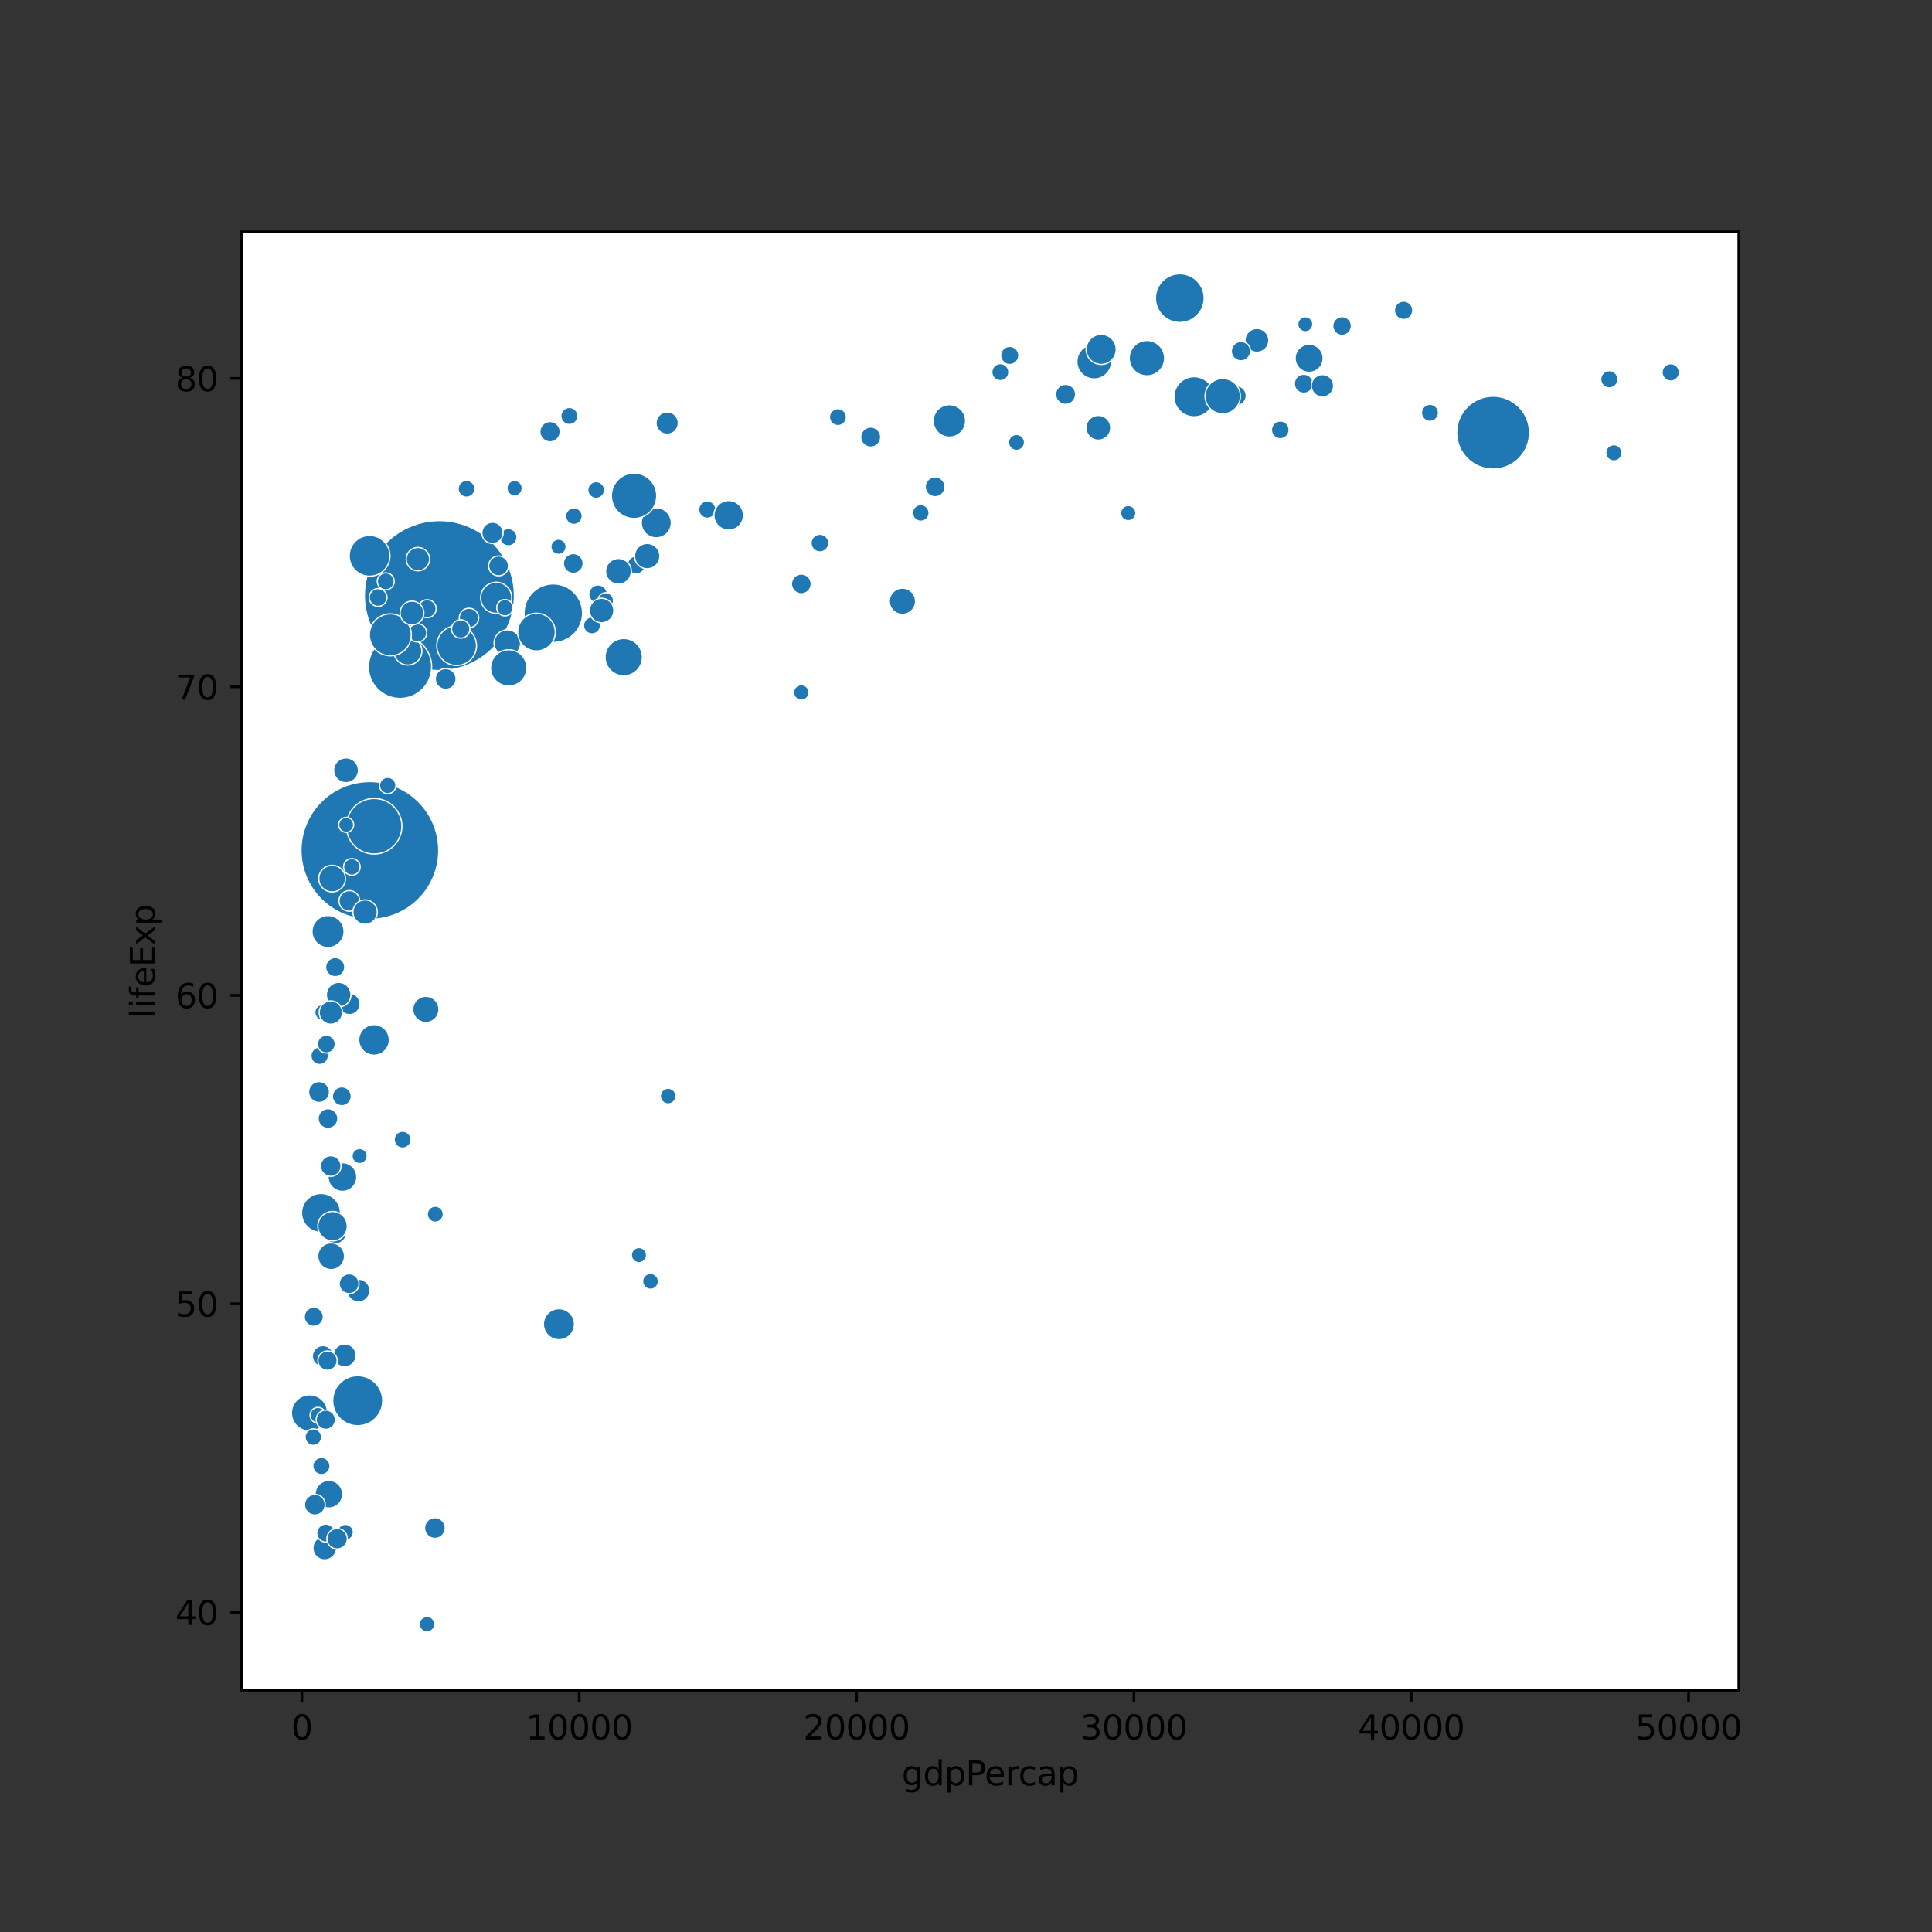 <?xml version="1.0" encoding="utf-8" standalone="no"?>
<!DOCTYPE svg PUBLIC "-//W3C//DTD SVG 1.1//EN"
  "http://www.w3.org/Graphics/SVG/1.1/DTD/svg11.dtd">
<svg height="576pt" version="1.1" viewBox="0 0 576 576" width="576pt" xmlns="http://www.w3.org/2000/svg" xmlns:xlink="http://www.w3.org/1999/xlink">
 <rect x="0" y="0" width="576" height="576" fill="#333333" stroke="none"/>
 <defs>
  <style type="text/css">*{stroke-linecap:butt;stroke-linejoin:round;}</style>
 </defs>
 <g id="figure_1">
  <g id="patch_1">
   <path d="M 0 576 
L 576 576 
L 576 0 
L 0 0 
z
" style="fill:none;"/>
  </g>
  <g id="axes_1">
   <g id="patch_2">
    <path d="M 72 504 
L 518.4 504 
L 518.4 69.12 
L 72 69.12 
z
" style="fill:#ffffff;"/>
   </g>
   <g id="PathCollection_1">
    <path clip-path="url(#p510ecc2c17)" d="M 98.054 449.581 
C 99.144 449.581 100.19 449.148 100.961 448.377 
C 101.732 447.606 102.165 446.561 102.165 445.471 
C 102.165 444.381 101.732 443.335 100.961 442.564 
C 100.19 441.793 99.144 441.36 98.054 441.36 
C 96.964 441.36 95.919 441.793 95.148 442.564 
C 94.377 443.335 93.944 444.381 93.944 445.471 
C 93.944 446.561 94.377 447.606 95.148 448.377 
C 95.919 449.148 96.964 449.581 98.054 449.581 
z
" style="fill:#1f77b4;stroke:#ffffff;stroke-width:0.378;"/>
    <path clip-path="url(#p510ecc2c17)" d="M 139.087 148.225 
C 139.751 148.225 140.388 147.961 140.858 147.491 
C 141.328 147.022 141.592 146.384 141.592 145.72 
C 141.592 145.055 141.328 144.418 140.858 143.948 
C 140.388 143.479 139.751 143.215 139.087 143.215 
C 138.422 143.215 137.785 143.479 137.315 143.948 
C 136.845 144.418 136.581 145.055 136.581 145.72 
C 136.581 146.384 136.845 147.022 137.315 147.491 
C 137.785 147.961 138.422 148.225 139.087 148.225 
z
" style="fill:#1f77b4;stroke:#ffffff;stroke-width:0.378;"/>
    <path clip-path="url(#p510ecc2c17)" d="M 141.454 187.803 
C 142.562 187.803 143.624 187.363 144.407 186.58 
C 145.19 185.797 145.63 184.734 145.63 183.627 
C 145.63 182.519 145.19 181.457 144.407 180.674 
C 143.624 179.891 142.562 179.451 141.454 179.451 
C 140.347 179.451 139.284 179.891 138.501 180.674 
C 137.718 181.457 137.278 182.519 137.278 183.627 
C 137.278 184.734 137.718 185.797 138.501 186.58 
C 139.284 187.363 140.347 187.803 141.454 187.803 
z
" style="fill:#1f77b4;stroke:#ffffff;stroke-width:0.378;"/>
    <path clip-path="url(#p510ecc2c17)" d="M 129.662 458.655 
C 130.483 458.655 131.271 458.329 131.852 457.748 
C 132.432 457.168 132.759 456.38 132.759 455.559 
C 132.759 454.738 132.432 453.95 131.852 453.369 
C 131.271 452.789 130.483 452.462 129.662 452.462 
C 128.841 452.462 128.053 452.789 127.473 453.369 
C 126.892 453.95 126.566 454.738 126.566 455.559 
C 126.566 456.38 126.892 457.168 127.473 457.748 
C 128.053 458.329 128.841 458.655 129.662 458.655 
z
" style="fill:#1f77b4;stroke:#ffffff;stroke-width:0.378;"/>
    <path clip-path="url(#p510ecc2c17)" d="M 195.663 160.342 
C 196.851 160.342 197.99 159.87 198.83 159.03 
C 199.67 158.19 200.141 157.051 200.141 155.863 
C 200.141 154.676 199.67 153.536 198.83 152.697 
C 197.99 151.857 196.851 151.385 195.663 151.385 
C 194.475 151.385 193.336 151.857 192.496 152.697 
C 191.657 153.536 191.185 154.676 191.185 155.863 
C 191.185 157.051 191.657 158.19 192.496 159.03 
C 193.336 159.87 194.475 160.342 195.663 160.342 
z
" style="fill:#1f77b4;stroke:#ffffff;stroke-width:0.378;"/>
    <path clip-path="url(#p510ecc2c17)" d="M 374.727 105.017 
C 375.668 105.017 376.571 104.643 377.237 103.977 
C 377.902 103.312 378.276 102.409 378.276 101.468 
C 378.276 100.526 377.902 99.624 377.237 98.958 
C 376.571 98.292 375.668 97.919 374.727 97.919 
C 373.786 97.919 372.883 98.292 372.217 98.958 
C 371.552 99.624 371.178 100.526 371.178 101.468 
C 371.178 102.409 371.552 103.312 372.217 103.977 
C 372.883 104.643 373.786 105.017 374.727 105.017 
z
" style="fill:#1f77b4;stroke:#ffffff;stroke-width:0.378;"/>
    <path clip-path="url(#p510ecc2c17)" d="M 388.71 117.227 
C 389.46 117.227 390.18 116.929 390.711 116.398 
C 391.241 115.868 391.539 115.148 391.539 114.398 
C 391.539 113.647 391.241 112.928 390.711 112.397 
C 390.18 111.867 389.46 111.569 388.71 111.569 
C 387.96 111.569 387.24 111.867 386.71 112.397 
C 386.179 112.928 385.881 113.647 385.881 114.398 
C 385.881 115.148 386.179 115.868 386.71 116.398 
C 387.24 116.929 387.96 117.227 388.71 117.227 
z
" style="fill:#1f77b4;stroke:#ffffff;stroke-width:0.378;"/>
    <path clip-path="url(#p510ecc2c17)" d="M 336.367 155.245 
C 336.971 155.245 337.55 155.005 337.978 154.578 
C 338.405 154.15 338.645 153.571 338.645 152.967 
C 338.645 152.362 338.405 151.783 337.978 151.355 
C 337.55 150.928 336.971 150.688 336.367 150.688 
C 335.762 150.688 335.183 150.928 334.755 151.355 
C 334.328 151.783 334.088 152.362 334.088 152.967 
C 334.088 153.571 334.328 154.15 334.755 154.578 
C 335.183 155.005 335.762 155.245 336.367 155.245 
z
" style="fill:#1f77b4;stroke:#ffffff;stroke-width:0.378;"/>
    <path clip-path="url(#p510ecc2c17)" d="M 101.5 267.231 
C 103.578 267.231 105.571 266.405 107.041 264.935 
C 108.51 263.466 109.336 261.473 109.336 259.394 
C 109.336 257.316 108.51 255.323 107.041 253.853 
C 105.571 252.384 103.578 251.558 101.5 251.558 
C 99.421 251.558 97.428 252.384 95.959 253.853 
C 94.489 255.323 93.663 257.316 93.663 259.394 
C 93.663 261.473 94.489 263.466 95.959 264.935 
C 97.428 266.405 99.421 267.231 101.5 267.231 
z
" style="fill:#1f77b4;stroke:#ffffff;stroke-width:0.378;"/>
    <path clip-path="url(#p510ecc2c17)" d="M 368.585 120.937 
C 369.373 120.937 370.129 120.624 370.686 120.067 
C 371.243 119.509 371.556 118.754 371.556 117.966 
C 371.556 117.178 371.243 116.422 370.686 115.865 
C 370.129 115.308 369.373 114.995 368.585 114.995 
C 367.798 114.995 367.042 115.308 366.485 115.865 
C 365.928 116.422 365.614 117.178 365.614 117.966 
C 365.614 118.754 365.928 119.509 366.485 120.067 
C 367.042 120.624 367.798 120.937 368.585 120.937 
z
" style="fill:#1f77b4;stroke:#ffffff;stroke-width:0.378;"/>
    <path clip-path="url(#p510ecc2c17)" d="M 101.913 329.66 
C 102.661 329.66 103.379 329.363 103.908 328.834 
C 104.437 328.305 104.734 327.588 104.734 326.839 
C 104.734 326.091 104.437 325.374 103.908 324.845 
C 103.379 324.316 102.661 324.018 101.913 324.018 
C 101.165 324.018 100.448 324.316 99.919 324.845 
C 99.39 325.374 99.092 326.091 99.092 326.839 
C 99.092 327.588 99.39 328.305 99.919 328.834 
C 100.448 329.363 101.165 329.66 101.913 329.66 
z
" style="fill:#1f77b4;stroke:#ffffff;stroke-width:0.378;"/>
    <path clip-path="url(#p510ecc2c17)" d="M 121.6 248.563 
C 122.366 248.563 123.101 248.259 123.643 247.717 
C 124.185 247.175 124.489 246.44 124.489 245.674 
C 124.489 244.907 124.185 244.172 123.643 243.63 
C 123.101 243.089 122.366 242.784 121.6 242.784 
C 120.833 242.784 120.098 243.089 119.556 243.63 
C 119.015 244.172 118.71 244.907 118.71 245.674 
C 118.71 246.44 119.015 247.175 119.556 247.717 
C 120.098 248.259 120.833 248.563 121.6 248.563 
z
" style="fill:#1f77b4;stroke:#ffffff;stroke-width:0.378;"/>
    <path clip-path="url(#p510ecc2c17)" d="M 151.566 162.743 
C 152.249 162.743 152.904 162.471 153.387 161.988 
C 153.87 161.505 154.142 160.85 154.142 160.167 
C 154.142 159.484 153.87 158.829 153.387 158.346 
C 152.904 157.863 152.249 157.591 151.566 157.591 
C 150.883 157.591 150.228 157.863 149.745 158.346 
C 149.262 158.829 148.99 159.484 148.99 160.167 
C 148.99 160.85 149.262 161.505 149.745 161.988 
C 150.228 162.471 150.883 162.743 151.566 162.743 
z
" style="fill:#1f77b4;stroke:#ffffff;stroke-width:0.378;"/>
    <path clip-path="url(#p510ecc2c17)" d="M 193.931 384.371 
C 194.555 384.371 195.154 384.123 195.595 383.681 
C 196.036 383.24 196.284 382.641 196.284 382.017 
C 196.284 381.393 196.036 380.794 195.595 380.352 
C 195.154 379.911 194.555 379.663 193.931 379.663 
C 193.306 379.663 192.708 379.911 192.266 380.352 
C 191.825 380.794 191.577 381.393 191.577 382.017 
C 191.577 382.641 191.825 383.24 192.266 383.681 
C 192.708 384.123 193.306 384.371 193.931 384.371 
z
" style="fill:#1f77b4;stroke:#ffffff;stroke-width:0.378;"/>
    <path clip-path="url(#p510ecc2c17)" d="M 164.957 191.541 
C 167.273 191.541 169.494 190.621 171.132 188.983 
C 172.77 187.346 173.69 185.124 173.69 182.808 
C 173.69 180.492 172.77 178.271 171.132 176.633 
C 169.494 174.996 167.273 174.076 164.957 174.076 
C 162.641 174.076 160.42 174.996 158.782 176.633 
C 157.144 178.271 156.224 180.492 156.224 182.808 
C 156.224 185.124 157.144 187.346 158.782 188.983 
C 160.42 190.621 162.641 191.541 164.957 191.541 
z
" style="fill:#1f77b4;stroke:#ffffff;stroke-width:0.378;"/>
    <path clip-path="url(#p510ecc2c17)" d="M 178.311 179.923 
C 179.045 179.923 179.75 179.631 180.27 179.111 
C 180.789 178.592 181.081 177.887 181.081 177.153 
C 181.081 176.418 180.789 175.713 180.27 175.194 
C 179.75 174.674 179.045 174.382 178.311 174.382 
C 177.576 174.382 176.871 174.674 176.352 175.194 
C 175.832 175.713 175.541 176.418 175.541 177.153 
C 175.541 177.887 175.832 178.592 176.352 179.111 
C 176.871 179.631 177.576 179.923 178.311 179.923 
z
" style="fill:#1f77b4;stroke:#ffffff;stroke-width:0.378;"/>
    <path clip-path="url(#p510ecc2c17)" d="M 100.059 370.816 
C 100.91 370.816 101.727 370.478 102.329 369.876 
C 102.931 369.274 103.269 368.458 103.269 367.606 
C 103.269 366.755 102.931 365.938 102.329 365.337 
C 101.727 364.735 100.91 364.396 100.059 364.396 
C 99.208 364.396 98.391 364.735 97.789 365.337 
C 97.187 365.938 96.849 366.755 96.849 367.606 
C 96.849 368.458 97.187 369.274 97.789 369.876 
C 98.391 370.478 99.208 370.816 100.059 370.816 
z
" style="fill:#1f77b4;stroke:#ffffff;stroke-width:0.378;"/>
    <path clip-path="url(#p510ecc2c17)" d="M 93.552 395.416 
C 94.306 395.416 95.028 395.116 95.561 394.583 
C 96.094 394.05 96.394 393.328 96.394 392.574 
C 96.394 391.82 96.094 391.098 95.561 390.565 
C 95.028 390.032 94.306 389.732 93.552 389.732 
C 92.798 389.732 92.076 390.032 91.543 390.565 
C 91.01 391.098 90.71 391.82 90.71 392.574 
C 90.71 393.328 91.01 394.05 91.543 394.583 
C 92.076 395.116 92.798 395.416 93.552 395.416 
z
" style="fill:#1f77b4;stroke:#ffffff;stroke-width:0.378;"/>
    <path clip-path="url(#p510ecc2c17)" d="M 104.166 302.495 
C 105.015 302.495 105.828 302.158 106.428 301.558 
C 107.028 300.959 107.365 300.145 107.365 299.297 
C 107.365 298.449 107.028 297.635 106.428 297.035 
C 105.828 296.435 105.015 296.098 104.166 296.098 
C 103.318 296.098 102.505 296.435 101.905 297.035 
C 101.305 297.635 100.968 298.449 100.968 299.297 
C 100.968 300.145 101.305 300.959 101.905 301.558 
C 102.505 302.158 103.318 302.495 104.166 302.495 
z
" style="fill:#1f77b4;stroke:#ffffff;stroke-width:0.378;"/>
    <path clip-path="url(#p510ecc2c17)" d="M 106.881 388.159 
C 107.783 388.159 108.648 387.8 109.286 387.162 
C 109.924 386.524 110.282 385.659 110.282 384.757 
C 110.282 383.855 109.924 382.99 109.286 382.352 
C 108.648 381.714 107.783 381.356 106.881 381.356 
C 105.979 381.356 105.114 381.714 104.476 382.352 
C 103.838 382.99 103.48 383.855 103.48 384.757 
C 103.48 385.659 103.838 386.524 104.476 387.162 
C 105.114 387.8 105.979 388.159 106.881 388.159 
z
" style="fill:#1f77b4;stroke:#ffffff;stroke-width:0.378;"/>
    <path clip-path="url(#p510ecc2c17)" d="M 390.304 110.999 
C 391.412 110.999 392.475 110.558 393.259 109.775 
C 394.042 108.991 394.483 107.928 394.483 106.82 
C 394.483 105.712 394.042 104.649 393.259 103.865 
C 392.475 103.082 391.412 102.641 390.304 102.641 
C 389.196 102.641 388.133 103.082 387.349 103.865 
C 386.566 104.649 386.125 105.712 386.125 106.82 
C 386.125 107.928 386.566 108.991 387.349 109.775 
C 388.133 110.558 389.196 110.999 390.304 110.999 
z
" style="fill:#1f77b4;stroke:#ffffff;stroke-width:0.378;"/>
    <path clip-path="url(#p510ecc2c17)" d="M 95.834 439.637 
C 96.513 439.637 97.165 439.367 97.646 438.886 
C 98.126 438.406 98.396 437.754 98.396 437.075 
C 98.396 436.395 98.126 435.743 97.646 435.263 
C 97.165 434.782 96.513 434.512 95.834 434.512 
C 95.154 434.512 94.502 434.782 94.022 435.263 
C 93.541 435.743 93.271 436.395 93.271 437.075 
C 93.271 437.754 93.541 438.406 94.022 438.886 
C 94.502 439.367 95.154 439.637 95.834 439.637 
z
" style="fill:#1f77b4;stroke:#ffffff;stroke-width:0.378;"/>
    <path clip-path="url(#p510ecc2c17)" d="M 104.086 385.686 
C 104.871 385.686 105.625 385.374 106.18 384.819 
C 106.735 384.263 107.047 383.51 107.047 382.725 
C 107.047 381.94 106.735 381.186 106.18 380.631 
C 105.625 380.076 104.871 379.764 104.086 379.764 
C 103.301 379.764 102.548 380.076 101.992 380.631 
C 101.437 381.186 101.125 381.94 101.125 382.725 
C 101.125 383.51 101.437 384.263 101.992 384.819 
C 102.548 385.374 103.301 385.686 104.086 385.686 
z
" style="fill:#1f77b4;stroke:#ffffff;stroke-width:0.378;"/>
    <path clip-path="url(#p510ecc2c17)" d="M 198.907 129.454 
C 199.788 129.454 200.633 129.104 201.256 128.481 
C 201.879 127.858 202.229 127.013 202.229 126.132 
C 202.229 125.251 201.879 124.406 201.256 123.783 
C 200.633 123.16 199.788 122.809 198.907 122.809 
C 198.025 122.809 197.18 123.16 196.557 123.783 
C 195.934 124.406 195.584 125.251 195.584 126.132 
C 195.584 127.013 195.934 127.858 196.557 128.481 
C 197.18 129.104 198.025 129.454 198.907 129.454 
z
" style="fill:#1f77b4;stroke:#ffffff;stroke-width:0.378;"/>
    <path clip-path="url(#p510ecc2c17)" d="M 131.001 199.918 
C 136.931 199.918 142.619 197.562 146.812 193.369 
C 151.005 189.175 153.361 183.487 153.361 177.557 
C 153.361 171.627 151.005 165.939 146.812 161.746 
C 142.619 157.553 136.931 155.197 131.001 155.197 
C 125.071 155.197 119.383 157.553 115.189 161.746 
C 110.996 165.939 108.64 171.627 108.64 177.557 
C 108.64 183.487 110.996 189.175 115.189 193.369 
C 119.383 197.562 125.071 199.918 131.001 199.918 
z
" style="fill:#1f77b4;stroke:#ffffff;stroke-width:0.378;"/>
    <path clip-path="url(#p510ecc2c17)" d="M 147.93 182.859 
C 149.161 182.859 150.341 182.37 151.211 181.5 
C 152.081 180.63 152.57 179.45 152.57 178.219 
C 152.57 176.989 152.081 175.809 151.211 174.938 
C 150.341 174.068 149.161 173.579 147.93 173.579 
C 146.7 173.579 145.519 174.068 144.649 174.938 
C 143.779 175.809 143.29 176.989 143.29 178.219 
C 143.29 179.45 143.779 180.63 144.649 181.5 
C 145.519 182.37 146.7 182.859 147.93 182.859 
z
" style="fill:#1f77b4;stroke:#ffffff;stroke-width:0.378;"/>
    <path clip-path="url(#p510ecc2c17)" d="M 98.15 251.649 
C 98.754 251.649 99.334 251.409 99.761 250.982 
C 100.188 250.554 100.429 249.975 100.429 249.37 
C 100.429 248.766 100.188 248.187 99.761 247.759 
C 99.334 247.332 98.754 247.092 98.15 247.092 
C 97.546 247.092 96.966 247.332 96.539 247.759 
C 96.111 248.187 95.871 248.766 95.871 249.37 
C 95.871 249.975 96.111 250.554 96.539 250.982 
C 96.966 251.409 97.546 251.649 98.15 251.649 
z
" style="fill:#1f77b4;stroke:#ffffff;stroke-width:0.378;"/>
    <path clip-path="url(#p510ecc2c17)" d="M 92.291 426.65 
C 93.724 426.65 95.098 426.081 96.111 425.068 
C 97.124 424.055 97.693 422.68 97.693 421.248 
C 97.693 419.815 97.124 418.441 96.111 417.428 
C 95.098 416.415 93.724 415.846 92.291 415.846 
C 90.858 415.846 89.484 416.415 88.471 417.428 
C 87.458 418.441 86.889 419.815 86.889 421.248 
C 86.889 422.68 87.458 424.055 88.471 425.068 
C 89.484 426.081 90.858 426.65 92.291 426.65 
z
" style="fill:#1f77b4;stroke:#ffffff;stroke-width:0.378;"/>
    <path clip-path="url(#p510ecc2c17)" d="M 120.032 342.29 
C 120.7 342.29 121.341 342.024 121.814 341.551 
C 122.287 341.079 122.552 340.438 122.552 339.769 
C 122.552 339.101 122.287 338.46 121.814 337.987 
C 121.341 337.515 120.7 337.249 120.032 337.249 
C 119.364 337.249 118.722 337.515 118.25 337.987 
C 117.777 338.46 117.512 339.101 117.512 339.769 
C 117.512 340.438 117.777 341.079 118.25 341.551 
C 118.722 342.024 119.364 342.29 120.032 342.29 
z
" style="fill:#1f77b4;stroke:#ffffff;stroke-width:0.378;"/>
    <path clip-path="url(#p510ecc2c17)" d="M 169.747 126.571 
C 170.422 126.571 171.069 126.303 171.546 125.826 
C 172.024 125.348 172.292 124.701 172.292 124.026 
C 172.292 123.351 172.024 122.704 171.546 122.226 
C 171.069 121.749 170.422 121.481 169.747 121.481 
C 169.072 121.481 168.424 121.749 167.947 122.226 
C 167.47 122.704 167.202 123.351 167.202 124.026 
C 167.202 124.701 167.47 125.348 167.947 125.826 
C 168.424 126.303 169.072 126.571 169.747 126.571 
z
" style="fill:#1f77b4;stroke:#ffffff;stroke-width:0.378;"/>
    <path clip-path="url(#p510ecc2c17)" d="M 102.769 407.506 
C 103.675 407.506 104.545 407.146 105.186 406.505 
C 105.827 405.864 106.188 404.994 106.188 404.088 
C 106.188 403.181 105.827 402.311 105.186 401.67 
C 104.545 401.029 103.675 400.669 102.769 400.669 
C 101.862 400.669 100.993 401.029 100.351 401.67 
C 99.71 402.311 99.35 403.181 99.35 404.088 
C 99.35 404.994 99.71 405.864 100.351 406.505 
C 100.993 407.146 101.862 407.506 102.769 407.506 
z
" style="fill:#1f77b4;stroke:#ffffff;stroke-width:0.378;"/>
    <path clip-path="url(#p510ecc2c17)" d="M 210.876 154.499 
C 211.558 154.499 212.212 154.228 212.694 153.746 
C 213.176 153.263 213.447 152.609 213.447 151.927 
C 213.447 151.245 213.176 150.591 212.694 150.109 
C 212.212 149.627 211.558 149.356 210.876 149.356 
C 210.194 149.356 209.54 149.627 209.058 150.109 
C 208.576 150.591 208.305 151.245 208.305 151.927 
C 208.305 152.609 208.576 153.263 209.058 153.746 
C 209.54 154.228 210.194 154.499 210.876 154.499 
z
" style="fill:#1f77b4;stroke:#ffffff;stroke-width:0.378;"/>
    <path clip-path="url(#p510ecc2c17)" d="M 163.984 131.742 
C 164.789 131.742 165.561 131.422 166.13 130.853 
C 166.699 130.284 167.019 129.512 167.019 128.707 
C 167.019 127.902 166.699 127.13 166.13 126.561 
C 165.561 125.992 164.789 125.672 163.984 125.672 
C 163.179 125.672 162.407 125.992 161.838 126.561 
C 161.269 127.13 160.949 127.902 160.949 128.707 
C 160.949 129.512 161.269 130.284 161.838 130.853 
C 162.407 131.422 163.179 131.742 163.984 131.742 
z
" style="fill:#1f77b4;stroke:#ffffff;stroke-width:0.378;"/>
    <path clip-path="url(#p510ecc2c17)" d="M 278.795 148.101 
C 279.58 148.101 280.333 147.789 280.888 147.234 
C 281.443 146.679 281.755 145.926 281.755 145.141 
C 281.755 144.355 281.443 143.602 280.888 143.047 
C 280.333 142.492 279.58 142.18 278.795 142.18 
C 278.009 142.18 277.256 142.492 276.701 143.047 
C 276.146 143.602 275.834 144.355 275.834 145.141 
C 275.834 145.926 276.146 146.679 276.701 147.234 
C 277.256 147.789 278.009 148.101 278.795 148.101 
z
" style="fill:#1f77b4;stroke:#ffffff;stroke-width:0.378;"/>
    <path clip-path="url(#p510ecc2c17)" d="M 381.698 130.806 
C 382.398 130.806 383.07 130.528 383.566 130.032 
C 384.061 129.537 384.339 128.865 384.339 128.164 
C 384.339 127.464 384.061 126.792 383.566 126.296 
C 383.07 125.801 382.398 125.523 381.698 125.523 
C 380.997 125.523 380.325 125.801 379.83 126.296 
C 379.335 126.792 379.056 127.464 379.056 128.164 
C 379.056 128.865 379.335 129.537 379.83 130.032 
C 380.325 130.528 380.997 130.806 381.698 130.806 
z
" style="fill:#1f77b4;stroke:#ffffff;stroke-width:0.378;"/>
    <path clip-path="url(#p510ecc2c17)" d="M 107.215 346.913 
C 107.815 346.913 108.39 346.675 108.814 346.251 
C 109.238 345.827 109.476 345.252 109.476 344.653 
C 109.476 344.053 109.238 343.478 108.814 343.054 
C 108.39 342.63 107.815 342.392 107.215 342.392 
C 106.616 342.392 106.04 342.63 105.616 343.054 
C 105.192 343.478 104.954 344.053 104.954 344.653 
C 104.954 345.252 105.192 345.827 105.616 346.251 
C 106.04 346.675 106.616 346.913 107.215 346.913 
z
" style="fill:#1f77b4;stroke:#ffffff;stroke-width:0.378;"/>
    <path clip-path="url(#p510ecc2c17)" d="M 139.817 187.136 
C 140.587 187.136 141.325 186.83 141.869 186.286 
C 142.414 185.742 142.72 185.003 142.72 184.234 
C 142.72 183.464 142.414 182.726 141.869 182.181 
C 141.325 181.637 140.587 181.331 139.817 181.331 
C 139.047 181.331 138.309 181.637 137.765 182.181 
C 137.221 182.726 136.915 183.464 136.915 184.234 
C 136.915 185.003 137.221 185.742 137.765 186.286 
C 138.309 186.83 139.047 187.136 139.817 187.136 
z
" style="fill:#1f77b4;stroke:#ffffff;stroke-width:0.378;"/>
    <path clip-path="url(#p510ecc2c17)" d="M 146.828 162.038 
C 147.67 162.038 148.478 161.703 149.074 161.107 
C 149.67 160.512 150.004 159.704 150.004 158.861 
C 150.004 158.019 149.67 157.211 149.074 156.615 
C 148.478 156.02 147.67 155.685 146.828 155.685 
C 145.986 155.685 145.178 156.02 144.582 156.615 
C 143.986 157.211 143.652 158.019 143.652 158.861 
C 143.652 159.704 143.986 160.512 144.582 161.107 
C 145.178 161.703 145.986 162.038 146.828 162.038 
z
" style="fill:#1f77b4;stroke:#ffffff;stroke-width:0.378;"/>
    <path clip-path="url(#p510ecc2c17)" d="M 136.144 198.404 
C 137.715 198.404 139.221 197.78 140.331 196.669 
C 141.441 195.559 142.065 194.053 142.065 192.483 
C 142.065 190.912 141.441 189.406 140.331 188.296 
C 139.221 187.186 137.715 186.562 136.144 186.562 
C 134.574 186.562 133.068 187.186 131.957 188.296 
C 130.847 189.406 130.223 190.912 130.223 192.483 
C 130.223 194.053 130.847 195.559 131.957 196.669 
C 133.068 197.78 134.574 198.404 136.144 198.404 
z
" style="fill:#1f77b4;stroke:#ffffff;stroke-width:0.378;"/>
    <path clip-path="url(#p510ecc2c17)" d="M 137.361 190.261 
C 138.089 190.261 138.787 189.972 139.302 189.457 
C 139.816 188.943 140.105 188.244 140.105 187.517 
C 140.105 186.789 139.816 186.091 139.302 185.576 
C 138.787 185.062 138.089 184.773 137.361 184.773 
C 136.633 184.773 135.935 185.062 135.421 185.576 
C 134.906 186.091 134.617 186.789 134.617 187.517 
C 134.617 188.244 134.906 188.943 135.421 189.457 
C 135.935 189.972 136.633 190.261 137.361 190.261 
z
" style="fill:#1f77b4;stroke:#ffffff;stroke-width:0.378;"/>
    <path clip-path="url(#p510ecc2c17)" d="M 190.493 376.456 
C 191.094 376.456 191.67 376.217 192.095 375.793 
C 192.52 375.368 192.758 374.792 192.758 374.191 
C 192.758 373.59 192.52 373.014 192.095 372.589 
C 191.67 372.164 191.094 371.925 190.493 371.925 
C 189.892 371.925 189.316 372.164 188.891 372.589 
C 188.466 373.014 188.227 373.59 188.227 374.191 
C 188.227 374.792 188.466 375.368 188.891 375.793 
C 189.316 376.217 189.892 376.456 190.493 376.456 
z
" style="fill:#1f77b4;stroke:#ffffff;stroke-width:0.378;"/>
    <path clip-path="url(#p510ecc2c17)" d="M 95.299 317.375 
C 95.989 317.375 96.651 317.101 97.139 316.613 
C 97.626 316.126 97.901 315.464 97.901 314.774 
C 97.901 314.084 97.626 313.422 97.139 312.935 
C 96.651 312.447 95.989 312.173 95.299 312.173 
C 94.609 312.173 93.948 312.447 93.46 312.935 
C 92.972 313.422 92.698 314.084 92.698 314.774 
C 92.698 315.464 92.972 316.126 93.46 316.613 
C 93.948 317.101 94.609 317.375 95.299 317.375 
z
" style="fill:#1f77b4;stroke:#ffffff;stroke-width:0.378;"/>
    <path clip-path="url(#p510ecc2c17)" d="M 95.708 367.411 
C 97.246 367.411 98.722 366.8 99.81 365.712 
C 100.898 364.624 101.509 363.149 101.509 361.61 
C 101.509 360.072 100.898 358.596 99.81 357.509 
C 98.722 356.421 97.246 355.809 95.708 355.809 
C 94.17 355.809 92.694 356.421 91.606 357.509 
C 90.518 358.596 89.907 360.072 89.907 361.61 
C 89.907 363.149 90.518 364.624 91.606 365.712 
C 92.694 366.8 94.17 367.411 95.708 367.411 
z
" style="fill:#1f77b4;stroke:#ffffff;stroke-width:0.378;"/>
    <path clip-path="url(#p510ecc2c17)" d="M 364.571 121.768 
C 365.267 121.768 365.935 121.491 366.427 120.999 
C 366.919 120.507 367.196 119.839 367.196 119.143 
C 367.196 118.447 366.919 117.779 366.427 117.287 
C 365.935 116.794 365.267 116.518 364.571 116.518 
C 363.875 116.518 363.207 116.794 362.715 117.287 
C 362.222 117.779 361.946 118.447 361.946 119.143 
C 361.946 119.839 362.222 120.507 362.715 120.999 
C 363.207 121.491 363.875 121.768 364.571 121.768 
z
" style="fill:#1f77b4;stroke:#ffffff;stroke-width:0.378;"/>
    <path clip-path="url(#p510ecc2c17)" d="M 341.939 112.061 
C 343.339 112.061 344.682 111.505 345.671 110.515 
C 346.661 109.525 347.217 108.183 347.217 106.783 
C 347.217 105.383 346.661 104.041 345.671 103.051 
C 344.682 102.061 343.339 101.505 341.939 101.505 
C 340.54 101.505 339.197 102.061 338.207 103.051 
C 337.217 104.041 336.661 105.383 336.661 106.783 
C 336.661 108.183 337.217 109.525 338.207 110.515 
C 339.197 111.505 340.54 112.061 341.939 112.061 
z
" style="fill:#1f77b4;stroke:#ffffff;stroke-width:0.378;"/>
    <path clip-path="url(#p510ecc2c17)" d="M 199.195 329.114 
C 199.815 329.114 200.41 328.868 200.849 328.429 
C 201.287 327.99 201.534 327.395 201.534 326.775 
C 201.534 326.155 201.287 325.56 200.849 325.121 
C 200.41 324.682 199.815 324.436 199.195 324.436 
C 198.574 324.436 197.979 324.682 197.541 325.121 
C 197.102 325.56 196.856 326.155 196.856 326.775 
C 196.856 327.395 197.102 327.99 197.541 328.429 
C 197.979 328.868 198.574 329.114 199.195 329.114 
z
" style="fill:#1f77b4;stroke:#ffffff;stroke-width:0.378;"/>
    <path clip-path="url(#p510ecc2c17)" d="M 96.22 304.183 
C 96.845 304.183 97.445 303.935 97.887 303.493 
C 98.329 303.051 98.578 302.451 98.578 301.826 
C 98.578 301.2 98.329 300.601 97.887 300.159 
C 97.445 299.716 96.845 299.468 96.22 299.468 
C 95.595 299.468 94.995 299.716 94.553 300.159 
C 94.111 300.601 93.862 301.2 93.862 301.826 
C 93.862 302.451 94.111 303.051 94.553 303.493 
C 94.995 303.935 95.595 304.183 96.22 304.183 
z
" style="fill:#1f77b4;stroke:#ffffff;stroke-width:0.378;"/>
    <path clip-path="url(#p510ecc2c17)" d="M 355.999 124.276 
C 357.587 124.276 359.11 123.645 360.233 122.522 
C 361.356 121.399 361.987 119.876 361.987 118.288 
C 361.987 116.699 361.356 115.176 360.233 114.053 
C 359.11 112.93 357.587 112.299 355.999 112.299 
C 354.411 112.299 352.887 112.93 351.764 114.053 
C 350.641 115.176 350.01 116.699 350.01 118.288 
C 350.01 119.876 350.641 121.399 351.764 122.522 
C 352.887 123.645 354.411 124.276 355.999 124.276 
z
" style="fill:#1f77b4;stroke:#ffffff;stroke-width:0.378;"/>
    <path clip-path="url(#p510ecc2c17)" d="M 100.973 300.223 
C 101.948 300.223 102.883 299.836 103.573 299.146 
C 104.262 298.457 104.649 297.522 104.649 296.547 
C 104.649 295.572 104.262 294.637 103.573 293.948 
C 102.883 293.258 101.948 292.871 100.973 292.871 
C 99.999 292.871 99.063 293.258 98.374 293.948 
C 97.685 294.637 97.297 295.572 97.297 296.547 
C 97.297 297.522 97.685 298.457 98.374 299.146 
C 99.063 299.836 99.999 300.223 100.973 300.223 
z
" style="fill:#1f77b4;stroke:#ffffff;stroke-width:0.378;"/>
    <path clip-path="url(#p510ecc2c17)" d="M 317.699 120.57 
C 318.492 120.57 319.253 120.255 319.814 119.694 
C 320.375 119.133 320.69 118.373 320.69 117.579 
C 320.69 116.786 320.375 116.026 319.814 115.465 
C 319.253 114.904 318.492 114.589 317.699 114.589 
C 316.906 114.589 316.145 114.904 315.584 115.465 
C 315.023 116.026 314.708 116.786 314.708 117.579 
C 314.708 118.373 315.023 119.133 315.584 119.694 
C 316.145 120.255 316.906 120.57 317.699 120.57 
z
" style="fill:#1f77b4;stroke:#ffffff;stroke-width:0.378;"/>
    <path clip-path="url(#p510ecc2c17)" d="M 132.877 205.511 
C 133.701 205.511 134.491 205.184 135.073 204.601 
C 135.656 204.019 135.983 203.229 135.983 202.405 
C 135.983 201.582 135.656 200.792 135.073 200.209 
C 134.491 199.627 133.701 199.3 132.877 199.3 
C 132.054 199.3 131.263 199.627 130.681 200.209 
C 130.099 200.792 129.771 201.582 129.771 202.405 
C 129.771 203.229 130.099 204.019 130.681 204.601 
C 131.263 205.184 132.054 205.511 132.877 205.511 
z
" style="fill:#1f77b4;stroke:#ffffff;stroke-width:0.378;"/>
    <path clip-path="url(#p510ecc2c17)" d="M 97.79 336.413 
C 98.571 336.413 99.319 336.103 99.871 335.551 
C 100.423 334.999 100.733 334.25 100.733 333.47 
C 100.733 332.689 100.423 331.941 99.871 331.389 
C 99.319 330.837 98.571 330.527 97.79 330.527 
C 97.01 330.527 96.261 330.837 95.71 331.389 
C 95.158 331.941 94.848 332.689 94.848 333.47 
C 94.848 334.25 95.158 334.999 95.71 335.551 
C 96.261 336.103 97.01 336.413 97.79 336.413 
z
" style="fill:#1f77b4;stroke:#ffffff;stroke-width:0.378;"/>
    <path clip-path="url(#p510ecc2c17)" d="M 94.785 424.269 
C 95.406 424.269 96.001 424.022 96.44 423.583 
C 96.879 423.144 97.126 422.549 97.126 421.928 
C 97.126 421.308 96.879 420.712 96.44 420.273 
C 96.001 419.834 95.406 419.588 94.785 419.588 
C 94.165 419.588 93.569 419.834 93.13 420.273 
C 92.692 420.712 92.445 421.308 92.445 421.928 
C 92.445 422.549 92.692 423.144 93.13 423.583 
C 93.569 424.022 94.165 424.269 94.785 424.269 
z
" style="fill:#1f77b4;stroke:#ffffff;stroke-width:0.378;"/>
    <path clip-path="url(#p510ecc2c17)" d="M 99.932 291.175 
C 100.687 291.175 101.412 290.875 101.946 290.34 
C 102.481 289.806 102.781 289.081 102.781 288.326 
C 102.781 287.57 102.481 286.845 101.946 286.311 
C 101.412 285.777 100.687 285.477 99.932 285.477 
C 99.176 285.477 98.451 285.777 97.917 286.311 
C 97.383 286.845 97.083 287.57 97.083 288.326 
C 97.083 289.081 97.383 289.806 97.917 290.34 
C 98.451 290.875 99.176 291.175 99.932 291.175 
z
" style="fill:#1f77b4;stroke:#ffffff;stroke-width:0.378;"/>
    <path clip-path="url(#p510ecc2c17)" d="M 119.336 205.748 
C 120.073 205.748 120.781 205.454 121.302 204.933 
C 121.824 204.411 122.117 203.704 122.117 202.966 
C 122.117 202.229 121.824 201.521 121.302 201 
C 120.781 200.478 120.073 200.185 119.336 200.185 
C 118.598 200.185 117.891 200.478 117.369 201 
C 116.847 201.521 116.554 202.229 116.554 202.966 
C 116.554 203.704 116.847 204.411 117.369 204.933 
C 117.891 205.454 118.598 205.748 119.336 205.748 
z
" style="fill:#1f77b4;stroke:#ffffff;stroke-width:0.378;"/>
    <path clip-path="url(#p510ecc2c17)" d="M 418.465 95.267 
C 419.193 95.267 419.892 94.977 420.407 94.462 
C 420.922 93.947 421.211 93.248 421.211 92.52 
C 421.211 91.791 420.922 91.093 420.407 90.577 
C 419.892 90.062 419.193 89.773 418.465 89.773 
C 417.736 89.773 417.037 90.062 416.522 90.577 
C 416.007 91.093 415.718 91.791 415.718 92.52 
C 415.718 93.248 416.007 93.947 416.522 94.462 
C 417.037 94.977 417.736 95.267 418.465 95.267 
z
" style="fill:#1f77b4;stroke:#ffffff;stroke-width:0.378;"/>
    <path clip-path="url(#p510ecc2c17)" d="M 238.904 177.034 
C 239.685 177.034 240.433 176.723 240.985 176.171 
C 241.537 175.62 241.847 174.871 241.847 174.09 
C 241.847 173.31 241.537 172.561 240.985 172.009 
C 240.433 171.457 239.685 171.147 238.904 171.147 
C 238.124 171.147 237.375 171.457 236.823 172.009 
C 236.271 172.561 235.961 173.31 235.961 174.09 
C 235.961 174.871 236.271 175.62 236.823 176.171 
C 237.375 176.723 238.124 177.034 238.904 177.034 
z
" style="fill:#1f77b4;stroke:#ffffff;stroke-width:0.378;"/>
    <path clip-path="url(#p510ecc2c17)" d="M 389.159 98.912 
C 389.754 98.912 390.325 98.675 390.746 98.254 
C 391.167 97.834 391.404 97.263 391.404 96.667 
C 391.404 96.072 391.167 95.501 390.746 95.08 
C 390.325 94.659 389.754 94.423 389.159 94.423 
C 388.564 94.423 387.993 94.659 387.572 95.08 
C 387.151 95.501 386.915 96.072 386.915 96.667 
C 386.915 97.263 387.151 97.834 387.572 98.254 
C 387.993 98.675 388.564 98.912 389.159 98.912 
z
" style="fill:#1f77b4;stroke:#ffffff;stroke-width:0.378;"/>
    <path clip-path="url(#p510ecc2c17)" d="M 110.272 274.083 
C 115.719 274.083 120.943 271.919 124.795 268.068 
C 128.646 264.217 130.81 258.992 130.81 253.546 
C 130.81 248.099 128.646 242.875 124.795 239.023 
C 120.943 235.172 115.719 233.008 110.272 233.008 
C 104.826 233.008 99.601 235.172 95.75 239.023 
C 91.898 242.875 89.734 248.099 89.734 253.546 
C 89.734 258.992 91.898 264.217 95.75 268.068 
C 99.601 271.919 104.826 274.083 110.272 274.083 
z
" style="fill:#1f77b4;stroke:#ffffff;stroke-width:0.378;"/>
    <path clip-path="url(#p510ecc2c17)" d="M 119.272 208.236 
C 121.772 208.236 124.17 207.243 125.937 205.475 
C 127.705 203.707 128.698 201.31 128.698 198.81 
C 128.698 196.31 127.705 193.912 125.937 192.144 
C 124.17 190.377 121.772 189.384 119.272 189.384 
C 116.772 189.384 114.374 190.377 112.607 192.144 
C 110.839 193.912 109.846 196.31 109.846 198.81 
C 109.846 201.31 110.839 203.707 112.607 205.475 
C 114.374 207.243 116.772 208.236 119.272 208.236 
z
" style="fill:#1f77b4;stroke:#ffffff;stroke-width:0.378;"/>
    <path clip-path="url(#p510ecc2c17)" d="M 185.959 201.49 
C 187.435 201.49 188.851 200.903 189.896 199.859 
C 190.94 198.815 191.526 197.399 191.526 195.922 
C 191.526 194.445 190.94 193.029 189.896 191.985 
C 188.851 190.941 187.435 190.354 185.959 190.354 
C 184.482 190.354 183.066 190.941 182.022 191.985 
C 180.977 193.029 180.391 194.445 180.391 195.922 
C 180.391 197.399 180.977 198.815 182.022 199.859 
C 183.066 200.903 184.482 201.49 185.959 201.49 
z
" style="fill:#1f77b4;stroke:#ffffff;stroke-width:0.378;"/>
    <path clip-path="url(#p510ecc2c17)" d="M 126.965 304.839 
C 128.001 304.839 128.994 304.427 129.726 303.695 
C 130.459 302.963 130.87 301.969 130.87 300.934 
C 130.87 299.898 130.459 298.905 129.726 298.172 
C 128.994 297.44 128.001 297.029 126.965 297.029 
C 125.93 297.029 124.936 297.44 124.204 298.172 
C 123.472 298.905 123.06 299.898 123.06 300.934 
C 123.06 301.969 123.472 302.963 124.204 303.695 
C 124.936 304.427 125.93 304.839 126.965 304.839 
z
" style="fill:#1f77b4;stroke:#ffffff;stroke-width:0.378;"/>
    <path clip-path="url(#p510ecc2c17)" d="M 426.328 125.622 
C 427.003 125.622 427.649 125.354 428.126 124.877 
C 428.603 124.4 428.871 123.753 428.871 123.079 
C 428.871 122.404 428.603 121.757 428.126 121.281 
C 427.649 120.804 427.003 120.536 426.328 120.536 
C 425.654 120.536 425.007 120.804 424.53 121.281 
C 424.053 121.757 423.785 122.404 423.785 123.079 
C 423.785 123.753 424.053 124.4 424.53 124.877 
C 425.007 125.354 425.654 125.622 426.328 125.622 
z
" style="fill:#1f77b4;stroke:#ffffff;stroke-width:0.378;"/>
    <path clip-path="url(#p510ecc2c17)" d="M 301.037 108.683 
C 301.755 108.683 302.444 108.397 302.952 107.889 
C 303.46 107.381 303.746 106.692 303.746 105.974 
C 303.746 105.255 303.46 104.566 302.952 104.058 
C 302.444 103.55 301.755 103.265 301.037 103.265 
C 300.318 103.265 299.629 103.55 299.121 104.058 
C 298.613 104.566 298.328 105.255 298.328 105.974 
C 298.328 106.692 298.613 107.381 299.121 107.889 
C 299.629 108.397 300.318 108.683 301.037 108.683 
z
" style="fill:#1f77b4;stroke:#ffffff;stroke-width:0.378;"/>
    <path clip-path="url(#p510ecc2c17)" d="M 326.227 112.976 
C 327.598 112.976 328.914 112.431 329.884 111.461 
C 330.854 110.491 331.399 109.176 331.399 107.804 
C 331.399 106.432 330.854 105.116 329.884 104.146 
C 328.914 103.176 327.598 102.631 326.227 102.631 
C 324.855 102.631 323.539 103.176 322.569 104.146 
C 321.599 105.116 321.054 106.432 321.054 107.804 
C 321.054 109.176 321.599 110.491 322.569 111.461 
C 323.539 112.431 324.855 112.976 326.227 112.976 
z
" style="fill:#1f77b4;stroke:#ffffff;stroke-width:0.378;"/>
    <path clip-path="url(#p510ecc2c17)" d="M 150.529 183.624 
C 151.177 183.624 151.799 183.366 152.257 182.908 
C 152.715 182.45 152.972 181.828 152.972 181.181 
C 152.972 180.533 152.715 179.911 152.257 179.453 
C 151.799 178.995 151.177 178.737 150.529 178.737 
C 149.881 178.737 149.26 178.995 148.802 179.453 
C 148.343 179.911 148.086 180.533 148.086 181.181 
C 148.086 181.828 148.343 182.45 148.802 182.908 
C 149.26 183.366 149.881 183.624 150.529 183.624 
z
" style="fill:#1f77b4;stroke:#ffffff;stroke-width:0.378;"/>
    <path clip-path="url(#p510ecc2c17)" d="M 351.746 96.152 
C 353.673 96.152 355.521 95.387 356.883 94.024 
C 358.246 92.662 359.011 90.814 359.011 88.887 
C 359.011 86.961 358.246 85.113 356.883 83.75 
C 355.521 82.388 353.673 81.622 351.746 81.622 
C 349.82 81.622 347.971 82.388 346.609 83.75 
C 345.247 85.113 344.481 86.961 344.481 88.887 
C 344.481 90.814 345.247 92.662 346.609 94.024 
C 347.971 95.387 349.82 96.152 351.746 96.152 
z
" style="fill:#1f77b4;stroke:#ffffff;stroke-width:0.378;"/>
    <path clip-path="url(#p510ecc2c17)" d="M 127.365 184.158 
C 128.077 184.158 128.759 183.875 129.262 183.372 
C 129.766 182.869 130.048 182.186 130.048 181.475 
C 130.048 180.763 129.766 180.081 129.262 179.578 
C 128.759 179.075 128.077 178.792 127.365 178.792 
C 126.654 178.792 125.971 179.075 125.468 179.578 
C 124.965 180.081 124.683 180.763 124.683 181.475 
C 124.683 182.186 124.965 182.869 125.468 183.372 
C 125.971 183.875 126.654 184.158 127.365 184.158 
z
" style="fill:#1f77b4;stroke:#ffffff;stroke-width:0.378;"/>
    <path clip-path="url(#p510ecc2c17)" d="M 102.095 355.192 
C 103.229 355.192 104.317 354.742 105.119 353.94 
C 105.921 353.137 106.372 352.049 106.372 350.915 
C 106.372 349.781 105.921 348.693 105.119 347.891 
C 104.317 347.089 103.229 346.638 102.095 346.638 
C 100.961 346.638 99.873 347.089 99.071 347.891 
C 98.268 348.693 97.818 349.781 97.818 350.915 
C 97.818 352.049 98.268 353.137 99.071 353.94 
C 99.873 354.742 100.961 355.192 102.095 355.192 
z
" style="fill:#1f77b4;stroke:#ffffff;stroke-width:0.378;"/>
    <path clip-path="url(#p510ecc2c17)" d="M 103.168 233.342 
C 104.149 233.342 105.09 232.953 105.783 232.259 
C 106.476 231.566 106.866 230.625 106.866 229.645 
C 106.866 228.664 106.476 227.723 105.783 227.03 
C 105.09 226.336 104.149 225.947 103.168 225.947 
C 102.188 225.947 101.247 226.336 100.554 227.03 
C 99.86 227.723 99.471 228.664 99.471 229.645 
C 99.471 230.625 99.86 231.566 100.554 232.259 
C 101.247 232.953 102.188 233.342 103.168 233.342 
z
" style="fill:#1f77b4;stroke:#ffffff;stroke-width:0.378;"/>
    <path clip-path="url(#p510ecc2c17)" d="M 283.052 130.319 
C 284.333 130.319 285.562 129.81 286.468 128.904 
C 287.373 127.998 287.883 126.769 287.883 125.488 
C 287.883 124.207 287.373 122.978 286.468 122.072 
C 285.562 121.166 284.333 120.657 283.052 120.657 
C 281.77 120.657 280.542 121.166 279.636 122.072 
C 278.73 122.978 278.221 124.207 278.221 125.488 
C 278.221 126.769 278.73 127.998 279.636 128.904 
C 280.542 129.81 281.77 130.319 283.052 130.319 
z
" style="fill:#1f77b4;stroke:#ffffff;stroke-width:0.378;"/>
    <path clip-path="url(#p510ecc2c17)" d="M 481.157 137.428 
C 481.799 137.428 482.415 137.173 482.869 136.719 
C 483.324 136.265 483.579 135.649 483.579 135.006 
C 483.579 134.364 483.324 133.748 482.869 133.294 
C 482.415 132.84 481.799 132.584 481.157 132.584 
C 480.515 132.584 479.898 132.84 479.444 133.294 
C 478.99 133.748 478.735 134.364 478.735 135.006 
C 478.735 135.649 478.99 136.265 479.444 136.719 
C 479.898 137.173 480.515 137.428 481.157 137.428 
z
" style="fill:#1f77b4;stroke:#ffffff;stroke-width:0.378;"/>
    <path clip-path="url(#p510ecc2c17)" d="M 176.494 188.988 
C 177.165 188.988 177.808 188.722 178.282 188.248 
C 178.757 187.773 179.023 187.13 179.023 186.459 
C 179.023 185.788 178.757 185.145 178.282 184.671 
C 177.808 184.196 177.165 183.93 176.494 183.93 
C 175.823 183.93 175.18 184.196 174.705 184.671 
C 174.231 185.145 173.965 185.788 173.965 186.459 
C 173.965 187.13 174.231 187.773 174.705 188.248 
C 175.18 188.722 175.823 188.988 176.494 188.988 
z
" style="fill:#1f77b4;stroke:#ffffff;stroke-width:0.378;"/>
    <path clip-path="url(#p510ecc2c17)" d="M 102.972 459.221 
C 103.604 459.221 104.21 458.969 104.657 458.523 
C 105.104 458.076 105.355 457.469 105.355 456.837 
C 105.355 456.205 105.104 455.599 104.657 455.152 
C 104.21 454.705 103.604 454.454 102.972 454.454 
C 102.34 454.454 101.734 454.705 101.287 455.152 
C 100.84 455.599 100.589 456.205 100.589 456.837 
C 100.589 457.469 100.84 458.076 101.287 458.523 
C 101.734 458.969 102.34 459.221 102.972 459.221 
z
" style="fill:#1f77b4;stroke:#ffffff;stroke-width:0.378;"/>
    <path clip-path="url(#p510ecc2c17)" d="M 93.423 430.932 
C 94.08 430.932 94.709 430.672 95.173 430.208 
C 95.637 429.743 95.898 429.114 95.898 428.458 
C 95.898 427.801 95.637 427.172 95.173 426.708 
C 94.709 426.244 94.08 425.983 93.423 425.983 
C 92.767 425.983 92.138 426.244 91.673 426.708 
C 91.209 427.172 90.949 427.801 90.949 428.458 
C 90.949 429.114 91.209 429.743 91.673 430.208 
C 92.138 430.672 92.767 430.932 93.423 430.932 
z
" style="fill:#1f77b4;stroke:#ffffff;stroke-width:0.378;"/>
    <path clip-path="url(#p510ecc2c17)" d="M 189.694 171.125 
C 190.405 171.125 191.088 170.843 191.59 170.34 
C 192.093 169.837 192.376 169.155 192.376 168.444 
C 192.376 167.733 192.093 167.05 191.59 166.548 
C 191.088 166.045 190.405 165.762 189.694 165.762 
C 188.983 165.762 188.301 166.045 187.798 166.548 
C 187.295 167.05 187.012 167.733 187.012 168.444 
C 187.012 169.155 187.295 169.837 187.798 170.34 
C 188.301 170.843 188.983 171.125 189.694 171.125 
z
" style="fill:#1f77b4;stroke:#ffffff;stroke-width:0.378;"/>
    <path clip-path="url(#p510ecc2c17)" d="M 98.635 305.353 
C 99.558 305.353 100.444 304.986 101.097 304.334 
C 101.749 303.681 102.116 302.795 102.116 301.872 
C 102.116 300.948 101.749 300.063 101.097 299.41 
C 100.444 298.757 99.558 298.39 98.635 298.39 
C 97.711 298.39 96.826 298.757 96.173 299.41 
C 95.52 300.063 95.153 300.948 95.153 301.872 
C 95.153 302.795 95.52 303.681 96.173 304.334 
C 96.826 304.986 97.711 305.353 98.635 305.353 
z
" style="fill:#1f77b4;stroke:#ffffff;stroke-width:0.378;"/>
    <path clip-path="url(#p510ecc2c17)" d="M 96.275 407.469 
C 97.11 407.469 97.912 407.137 98.503 406.546 
C 99.094 405.955 99.426 405.153 99.426 404.318 
C 99.426 403.482 99.094 402.68 98.503 402.09 
C 97.912 401.499 97.11 401.167 96.275 401.167 
C 95.439 401.167 94.638 401.499 94.047 402.09 
C 93.456 402.68 93.124 403.482 93.124 404.318 
C 93.124 405.153 93.456 405.955 94.047 406.546 
C 94.638 407.137 95.439 407.469 96.275 407.469 
z
" style="fill:#1f77b4;stroke:#ffffff;stroke-width:0.378;"/>
    <path clip-path="url(#p510ecc2c17)" d="M 192.953 169.56 
C 193.954 169.56 194.914 169.162 195.622 168.455 
C 196.33 167.747 196.727 166.787 196.727 165.786 
C 196.727 164.785 196.33 163.825 195.622 163.117 
C 194.914 162.41 193.954 162.012 192.953 162.012 
C 191.952 162.012 190.992 162.41 190.285 163.117 
C 189.577 163.825 189.179 164.785 189.179 165.786 
C 189.179 166.787 189.577 167.747 190.285 168.455 
C 190.992 169.162 191.952 169.56 192.953 169.56 
z
" style="fill:#1f77b4;stroke:#ffffff;stroke-width:0.378;"/>
    <path clip-path="url(#p510ecc2c17)" d="M 98.617 350.705 
C 99.432 350.705 100.213 350.381 100.789 349.805 
C 101.366 349.229 101.689 348.447 101.689 347.632 
C 101.689 346.817 101.366 346.036 100.789 345.459 
C 100.213 344.883 99.432 344.559 98.617 344.559 
C 97.802 344.559 97.02 344.883 96.444 345.459 
C 95.868 346.036 95.544 346.817 95.544 347.632 
C 95.544 348.447 95.868 349.229 96.444 349.805 
C 97.02 350.381 97.802 350.705 98.617 350.705 
z
" style="fill:#1f77b4;stroke:#ffffff;stroke-width:0.378;"/>
    <path clip-path="url(#p510ecc2c17)" d="M 104.905 260.937 
C 105.563 260.937 106.194 260.675 106.659 260.21 
C 107.125 259.745 107.386 259.114 107.386 258.456 
C 107.386 257.799 107.125 257.168 106.659 256.702 
C 106.194 256.237 105.563 255.976 104.905 255.976 
C 104.248 255.976 103.617 256.237 103.151 256.702 
C 102.686 257.168 102.425 257.799 102.425 258.456 
C 102.425 259.114 102.686 259.745 103.151 260.21 
C 103.617 260.675 104.248 260.937 104.905 260.937 
z
" style="fill:#1f77b4;stroke:#ffffff;stroke-width:0.378;"/>
    <path clip-path="url(#p510ecc2c17)" d="M 180.595 181.351 
C 181.211 181.351 181.801 181.107 182.237 180.671 
C 182.672 180.235 182.917 179.645 182.917 179.029 
C 182.917 178.413 182.672 177.822 182.237 177.386 
C 181.801 176.951 181.211 176.706 180.595 176.706 
C 179.979 176.706 179.388 176.951 178.952 177.386 
C 178.517 177.822 178.272 178.413 178.272 179.029 
C 178.272 179.645 178.517 180.235 178.952 180.671 
C 179.388 181.107 179.979 181.351 180.595 181.351 
z
" style="fill:#1f77b4;stroke:#ffffff;stroke-width:0.378;"/>
    <path clip-path="url(#p510ecc2c17)" d="M 189.033 154.579 
C 190.827 154.579 192.547 153.867 193.815 152.599 
C 195.083 151.33 195.796 149.61 195.796 147.817 
C 195.796 146.023 195.083 144.303 193.815 143.035 
C 192.547 141.766 190.827 141.054 189.033 141.054 
C 187.24 141.054 185.52 141.766 184.251 143.035 
C 182.983 144.303 182.271 146.023 182.271 147.817 
C 182.271 149.61 182.983 151.33 184.251 152.599 
C 185.52 153.867 187.24 154.579 189.033 154.579 
z
" style="fill:#1f77b4;stroke:#ffffff;stroke-width:0.378;"/>
    <path clip-path="url(#p510ecc2c17)" d="M 115.594 236.638 
C 116.243 236.638 116.867 236.38 117.326 235.92 
C 117.786 235.461 118.044 234.837 118.044 234.188 
C 118.044 233.538 117.786 232.914 117.326 232.455 
C 116.867 231.995 116.243 231.737 115.594 231.737 
C 114.944 231.737 114.32 231.995 113.861 232.455 
C 113.401 232.914 113.143 233.538 113.143 234.188 
C 113.143 234.837 113.401 235.461 113.861 235.92 
C 114.32 236.38 114.944 236.638 115.594 236.638 
z
" style="fill:#1f77b4;stroke:#ffffff;stroke-width:0.378;"/>
    <path clip-path="url(#p510ecc2c17)" d="M 166.512 165.285 
C 167.116 165.285 167.695 165.045 168.122 164.618 
C 168.549 164.192 168.789 163.613 168.789 163.009 
C 168.789 162.405 168.549 161.826 168.122 161.399 
C 167.695 160.972 167.116 160.732 166.512 160.732 
C 165.909 160.732 165.33 160.972 164.903 161.399 
C 164.476 161.826 164.236 162.405 164.236 163.009 
C 164.236 163.613 164.476 164.192 164.903 164.618 
C 165.33 165.045 165.909 165.285 166.512 165.285 
z
" style="fill:#1f77b4;stroke:#ffffff;stroke-width:0.378;"/>
    <path clip-path="url(#p510ecc2c17)" d="M 121.583 198.278 
C 122.696 198.278 123.763 197.836 124.55 197.049 
C 125.336 196.262 125.778 195.195 125.778 194.083 
C 125.778 192.97 125.336 191.903 124.55 191.116 
C 123.763 190.33 122.696 189.888 121.583 189.888 
C 120.471 189.888 119.404 190.33 118.617 191.116 
C 117.83 191.903 117.388 192.97 117.388 194.083 
C 117.388 195.195 117.83 196.262 118.617 197.049 
C 119.404 197.836 120.471 198.278 121.583 198.278 
z
" style="fill:#1f77b4;stroke:#ffffff;stroke-width:0.378;"/>
    <path clip-path="url(#p510ecc2c17)" d="M 96.807 465.051 
C 97.741 465.051 98.637 464.68 99.298 464.019 
C 99.959 463.358 100.33 462.462 100.33 461.527 
C 100.33 460.593 99.959 459.696 99.298 459.036 
C 98.637 458.375 97.741 458.004 96.807 458.004 
C 95.872 458.004 94.976 458.375 94.315 459.036 
C 93.654 459.696 93.283 460.593 93.283 461.527 
C 93.283 462.462 93.654 463.358 94.315 464.019 
C 94.976 464.68 95.872 465.051 96.807 465.051 
z
" style="fill:#1f77b4;stroke:#ffffff;stroke-width:0.378;"/>
    <path clip-path="url(#p510ecc2c17)" d="M 97.801 282.503 
C 99.069 282.503 100.286 282 101.182 281.103 
C 102.079 280.206 102.582 278.99 102.582 277.722 
C 102.582 276.455 102.079 275.238 101.182 274.342 
C 100.286 273.445 99.069 272.942 97.801 272.942 
C 96.534 272.942 95.317 273.445 94.421 274.342 
C 93.524 275.238 93.021 276.455 93.021 277.722 
C 93.021 278.99 93.524 280.206 94.421 281.103 
C 95.317 282 96.534 282.503 97.801 282.503 
z
" style="fill:#1f77b4;stroke:#ffffff;stroke-width:0.378;"/>
    <path clip-path="url(#p510ecc2c17)" d="M 129.777 364.374 
C 130.409 364.374 131.017 364.123 131.464 363.675 
C 131.912 363.228 132.163 362.62 132.163 361.987 
C 132.163 361.354 131.912 360.747 131.464 360.3 
C 131.017 359.852 130.409 359.601 129.777 359.601 
C 129.144 359.601 128.536 359.852 128.089 360.3 
C 127.641 360.747 127.39 361.354 127.39 361.987 
C 127.39 362.62 127.641 363.228 128.089 363.675 
C 128.536 364.123 129.144 364.374 129.777 364.374 
z
" style="fill:#1f77b4;stroke:#ffffff;stroke-width:0.378;"/>
    <path clip-path="url(#p510ecc2c17)" d="M 99.02 265.914 
C 100.073 265.914 101.084 265.495 101.828 264.75 
C 102.573 264.005 102.992 262.995 102.992 261.942 
C 102.992 260.888 102.573 259.878 101.828 259.133 
C 101.084 258.388 100.073 257.97 99.02 257.97 
C 97.967 257.97 96.956 258.388 96.211 259.133 
C 95.467 259.878 95.048 260.888 95.048 261.942 
C 95.048 262.995 95.467 264.005 96.211 264.75 
C 96.956 265.495 97.967 265.914 99.02 265.914 
z
" style="fill:#1f77b4;stroke:#ffffff;stroke-width:0.378;"/>
    <path clip-path="url(#p510ecc2c17)" d="M 394.262 118.352 
C 395.147 118.352 395.997 118.001 396.623 117.374 
C 397.249 116.748 397.601 115.899 397.601 115.014 
C 397.601 114.128 397.249 113.279 396.623 112.653 
C 395.997 112.027 395.147 111.675 394.262 111.675 
C 393.377 111.675 392.527 112.027 391.901 112.653 
C 391.275 113.279 390.923 114.128 390.923 115.014 
C 390.923 115.899 391.275 116.748 391.901 117.374 
C 392.527 118.001 393.377 118.352 394.262 118.352 
z
" style="fill:#1f77b4;stroke:#ffffff;stroke-width:0.378;"/>
    <path clip-path="url(#p510ecc2c17)" d="M 298.24 113.493 
C 298.914 113.493 299.561 113.225 300.038 112.748 
C 300.515 112.271 300.784 111.624 300.784 110.949 
C 300.784 110.274 300.515 109.627 300.038 109.15 
C 299.561 108.673 298.914 108.405 298.24 108.405 
C 297.565 108.405 296.918 108.673 296.441 109.15 
C 295.964 109.627 295.696 110.274 295.696 110.949 
C 295.696 111.624 295.964 112.271 296.441 112.748 
C 296.918 113.225 297.565 113.493 298.24 113.493 
z
" style="fill:#1f77b4;stroke:#ffffff;stroke-width:0.378;"/>
    <path clip-path="url(#p510ecc2c17)" d="M 112.729 180.784 
C 113.433 180.784 114.109 180.504 114.607 180.006 
C 115.105 179.508 115.385 178.832 115.385 178.127 
C 115.385 177.423 115.105 176.747 114.607 176.249 
C 114.109 175.751 113.433 175.471 112.729 175.471 
C 112.024 175.471 111.349 175.751 110.851 176.249 
C 110.353 176.747 110.073 177.423 110.073 178.127 
C 110.073 178.832 110.353 179.508 110.851 180.006 
C 111.349 180.504 112.024 180.784 112.729 180.784 
z
" style="fill:#1f77b4;stroke:#ffffff;stroke-width:0.378;"/>
    <path clip-path="url(#p510ecc2c17)" d="M 95.12 328.686 
C 95.949 328.686 96.744 328.357 97.33 327.771 
C 97.916 327.185 98.245 326.39 98.245 325.561 
C 98.245 324.732 97.916 323.937 97.33 323.351 
C 96.744 322.765 95.949 322.436 95.12 322.436 
C 94.291 322.436 93.496 322.765 92.91 323.351 
C 92.324 323.937 91.995 324.732 91.995 325.561 
C 91.995 326.39 92.324 327.185 92.91 327.771 
C 93.496 328.357 94.291 328.686 95.12 328.686 
z
" style="fill:#1f77b4;stroke:#ffffff;stroke-width:0.378;"/>
    <path clip-path="url(#p510ecc2c17)" d="M 106.649 425.055 
C 108.627 425.055 110.524 424.269 111.922 422.87 
C 113.321 421.472 114.107 419.575 114.107 417.597 
C 114.107 415.619 113.321 413.722 111.922 412.323 
C 110.524 410.925 108.627 410.139 106.649 410.139 
C 104.671 410.139 102.774 410.925 101.375 412.323 
C 99.977 413.722 99.191 415.619 99.191 417.597 
C 99.191 419.575 99.977 421.472 101.375 422.87 
C 102.774 424.269 104.671 425.055 106.649 425.055 
z
" style="fill:#1f77b4;stroke:#ffffff;stroke-width:0.378;"/>
    <path clip-path="url(#p510ecc2c17)" d="M 498.109 113.604 
C 498.794 113.604 499.45 113.332 499.934 112.848 
C 500.418 112.364 500.69 111.707 500.69 111.023 
C 500.69 110.338 500.418 109.681 499.934 109.197 
C 499.45 108.713 498.794 108.441 498.109 108.441 
C 497.425 108.441 496.768 108.713 496.284 109.197 
C 495.8 109.681 495.528 110.338 495.528 111.023 
C 495.528 111.707 495.8 112.364 496.284 112.848 
C 496.768 113.332 497.425 113.604 498.109 113.604 
z
" style="fill:#1f77b4;stroke:#ffffff;stroke-width:0.378;"/>
    <path clip-path="url(#p510ecc2c17)" d="M 274.519 155.396 
C 275.175 155.396 275.805 155.135 276.269 154.671 
C 276.734 154.207 276.994 153.577 276.994 152.921 
C 276.994 152.264 276.734 151.634 276.269 151.17 
C 275.805 150.706 275.175 150.445 274.519 150.445 
C 273.862 150.445 273.233 150.706 272.768 151.17 
C 272.304 151.634 272.043 152.264 272.043 152.921 
C 272.043 153.577 272.304 154.207 272.768 154.671 
C 273.233 155.135 273.862 155.396 274.519 155.396 
z
" style="fill:#1f77b4;stroke:#ffffff;stroke-width:0.378;"/>
    <path clip-path="url(#p510ecc2c17)" d="M 111.543 254.601 
C 113.738 254.601 115.843 253.73 117.395 252.178 
C 118.946 250.626 119.818 248.521 119.818 246.327 
C 119.818 244.132 118.946 242.027 117.395 240.475 
C 115.843 238.924 113.738 238.052 111.543 238.052 
C 109.349 238.052 107.244 238.924 105.692 240.475 
C 104.14 242.027 103.268 244.132 103.268 246.327 
C 103.268 248.521 104.14 250.626 105.692 252.178 
C 107.244 253.73 109.349 254.601 111.543 254.601 
z
" style="fill:#1f77b4;stroke:#ffffff;stroke-width:0.378;"/>
    <path clip-path="url(#p510ecc2c17)" d="M 171.104 156.346 
C 171.761 156.346 172.392 156.085 172.856 155.62 
C 173.321 155.155 173.582 154.525 173.582 153.868 
C 173.582 153.21 173.321 152.58 172.856 152.115 
C 172.392 151.651 171.761 151.389 171.104 151.389 
C 170.447 151.389 169.816 151.651 169.351 152.115 
C 168.887 152.58 168.625 153.21 168.625 153.868 
C 168.625 154.525 168.887 155.155 169.351 155.62 
C 169.816 156.085 170.447 156.346 171.104 156.346 
z
" style="fill:#1f77b4;stroke:#ffffff;stroke-width:0.378;"/>
    <path clip-path="url(#p510ecc2c17)" d="M 124.499 191.401 
C 125.222 191.401 125.915 191.114 126.427 190.603 
C 126.938 190.092 127.225 189.398 127.225 188.675 
C 127.225 187.953 126.938 187.259 126.427 186.748 
C 125.915 186.237 125.222 185.95 124.499 185.95 
C 123.777 185.95 123.083 186.237 122.572 186.748 
C 122.061 187.259 121.774 187.953 121.774 188.675 
C 121.774 189.398 122.061 190.092 122.572 190.603 
C 123.083 191.114 123.777 191.401 124.499 191.401 
z
" style="fill:#1f77b4;stroke:#ffffff;stroke-width:0.378;"/>
    <path clip-path="url(#p510ecc2c17)" d="M 151.257 195.681 
C 152.307 195.681 153.315 195.263 154.058 194.52 
C 154.801 193.778 155.218 192.77 155.218 191.719 
C 155.218 190.669 154.801 189.661 154.058 188.918 
C 153.315 188.176 152.307 187.758 151.257 187.758 
C 150.206 187.758 149.199 188.176 148.456 188.918 
C 147.713 189.661 147.296 190.669 147.296 191.719 
C 147.296 192.77 147.713 193.778 148.456 194.52 
C 149.199 195.263 150.206 195.681 151.257 195.681 
z
" style="fill:#1f77b4;stroke:#ffffff;stroke-width:0.378;"/>
    <path clip-path="url(#p510ecc2c17)" d="M 116.377 195.518 
C 118.035 195.518 119.626 194.859 120.799 193.687 
C 121.972 192.514 122.631 190.923 122.631 189.264 
C 122.631 187.605 121.972 186.014 120.799 184.841 
C 119.626 183.669 118.035 183.01 116.377 183.01 
C 114.718 183.01 113.127 183.669 111.954 184.841 
C 110.781 186.014 110.122 187.605 110.122 189.264 
C 110.122 190.923 110.781 192.514 111.954 193.687 
C 113.127 194.859 114.718 195.518 116.377 195.518 
z
" style="fill:#1f77b4;stroke:#ffffff;stroke-width:0.378;"/>
    <path clip-path="url(#p510ecc2c17)" d="M 217.249 158.032 
C 218.416 158.032 219.536 157.568 220.362 156.742 
C 221.188 155.916 221.652 154.796 221.652 153.629 
C 221.652 152.461 221.188 151.341 220.362 150.515 
C 219.536 149.69 218.416 149.226 217.249 149.226 
C 216.081 149.226 214.961 149.69 214.135 150.515 
C 213.31 151.341 212.846 152.461 212.846 153.629 
C 212.846 154.796 213.31 155.916 214.135 156.742 
C 214.961 157.568 216.081 158.032 217.249 158.032 
z
" style="fill:#1f77b4;stroke:#ffffff;stroke-width:0.378;"/>
    <path clip-path="url(#p510ecc2c17)" d="M 259.581 133.303 
C 260.373 133.303 261.133 132.988 261.693 132.428 
C 262.253 131.868 262.568 131.108 262.568 130.316 
C 262.568 129.524 262.253 128.764 261.693 128.204 
C 261.133 127.644 260.373 127.329 259.581 127.329 
C 258.789 127.329 258.029 127.644 257.469 128.204 
C 256.909 128.764 256.595 129.524 256.595 130.316 
C 256.595 131.108 256.909 131.868 257.469 132.428 
C 258.029 132.988 258.789 133.303 259.581 133.303 
z
" style="fill:#1f77b4;stroke:#ffffff;stroke-width:0.378;"/>
    <path clip-path="url(#p510ecc2c17)" d="M 249.817 126.888 
C 250.488 126.888 251.132 126.621 251.606 126.147 
C 252.081 125.672 252.347 125.028 252.347 124.357 
C 252.347 123.686 252.081 123.042 251.606 122.568 
C 251.132 122.093 250.488 121.826 249.817 121.826 
C 249.145 121.826 248.502 122.093 248.027 122.568 
C 247.552 123.042 247.286 123.686 247.286 124.357 
C 247.286 125.028 247.552 125.672 248.027 126.147 
C 248.502 126.621 249.145 126.888 249.817 126.888 
z
" style="fill:#1f77b4;stroke:#ffffff;stroke-width:0.378;"/>
    <path clip-path="url(#p510ecc2c17)" d="M 153.417 147.831 
C 154.023 147.831 154.604 147.59 155.033 147.161 
C 155.462 146.733 155.703 146.151 155.703 145.545 
C 155.703 144.939 155.462 144.358 155.033 143.929 
C 154.604 143.5 154.023 143.259 153.417 143.259 
C 152.811 143.259 152.229 143.5 151.801 143.929 
C 151.372 144.358 151.131 144.939 151.131 145.545 
C 151.131 146.151 151.372 146.733 151.801 147.161 
C 152.229 147.59 152.811 147.831 153.417 147.831 
z
" style="fill:#1f77b4;stroke:#ffffff;stroke-width:0.378;"/>
    <path clip-path="url(#p510ecc2c17)" d="M 179.367 185.663 
C 180.333 185.663 181.261 185.279 181.944 184.595 
C 182.628 183.911 183.012 182.984 183.012 182.017 
C 183.012 181.051 182.628 180.123 181.944 179.44 
C 181.261 178.756 180.333 178.372 179.367 178.372 
C 178.4 178.372 177.473 178.756 176.789 179.44 
C 176.105 180.123 175.721 181.051 175.721 182.017 
C 175.721 182.984 176.105 183.911 176.789 184.595 
C 177.473 185.279 178.4 185.663 179.367 185.663 
z
" style="fill:#1f77b4;stroke:#ffffff;stroke-width:0.378;"/>
    <path clip-path="url(#p510ecc2c17)" d="M 97.132 426.144 
C 97.894 426.144 98.625 425.841 99.164 425.302 
C 99.702 424.764 100.005 424.033 100.005 423.271 
C 100.005 422.509 99.702 421.778 99.164 421.24 
C 98.625 420.701 97.894 420.398 97.132 420.398 
C 96.371 420.398 95.64 420.701 95.101 421.24 
C 94.563 421.778 94.26 422.509 94.26 423.271 
C 94.26 424.033 94.563 424.764 95.101 425.302 
C 95.64 425.841 96.371 426.144 97.132 426.144 
z
" style="fill:#1f77b4;stroke:#ffffff;stroke-width:0.378;"/>
    <path clip-path="url(#p510ecc2c17)" d="M 103.213 248.149 
C 103.806 248.149 104.375 247.913 104.794 247.494 
C 105.213 247.075 105.449 246.506 105.449 245.913 
C 105.449 245.32 105.213 244.751 104.794 244.332 
C 104.375 243.912 103.806 243.677 103.213 243.677 
C 102.62 243.677 102.051 243.912 101.632 244.332 
C 101.212 244.751 100.977 245.32 100.977 245.913 
C 100.977 246.506 101.212 247.075 101.632 247.494 
C 102.051 247.913 102.62 248.149 103.213 248.149 
z
" style="fill:#1f77b4;stroke:#ffffff;stroke-width:0.378;"/>
    <path clip-path="url(#p510ecc2c17)" d="M 269.05 183.159 
C 270.087 183.159 271.082 182.747 271.815 182.014 
C 272.548 181.281 272.96 180.286 272.96 179.249 
C 272.96 178.212 272.548 177.218 271.815 176.485 
C 271.082 175.751 270.087 175.339 269.05 175.339 
C 268.013 175.339 267.019 175.751 266.286 176.485 
C 265.552 177.218 265.14 178.212 265.14 179.249 
C 265.14 180.286 265.552 181.281 266.286 182.014 
C 267.019 182.747 268.013 183.159 269.05 183.159 
z
" style="fill:#1f77b4;stroke:#ffffff;stroke-width:0.378;"/>
    <path clip-path="url(#p510ecc2c17)" d="M 104.156 271.678 
C 104.974 271.678 105.76 271.352 106.339 270.774 
C 106.918 270.195 107.243 269.409 107.243 268.591 
C 107.243 267.772 106.918 266.987 106.339 266.408 
C 105.76 265.829 104.974 265.503 104.156 265.503 
C 103.337 265.503 102.552 265.829 101.973 266.408 
C 101.394 266.987 101.068 267.772 101.068 268.591 
C 101.068 269.409 101.394 270.195 101.973 270.774 
C 102.552 271.352 103.337 271.678 104.156 271.678 
z
" style="fill:#1f77b4;stroke:#ffffff;stroke-width:0.378;"/>
    <path clip-path="url(#p510ecc2c17)" d="M 170.917 170.94 
C 171.7 170.94 172.452 170.628 173.007 170.074 
C 173.561 169.52 173.872 168.768 173.872 167.984 
C 173.872 167.2 173.561 166.448 173.007 165.894 
C 172.452 165.34 171.7 165.028 170.917 165.028 
C 170.133 165.028 169.381 165.34 168.827 165.894 
C 168.272 166.448 167.961 167.2 167.961 167.984 
C 167.961 168.768 168.272 169.52 168.827 170.074 
C 169.381 170.628 170.133 170.94 170.917 170.94 
z
" style="fill:#1f77b4;stroke:#ffffff;stroke-width:0.378;"/>
    <path clip-path="url(#p510ecc2c17)" d="M 97.128 459.747 
C 97.841 459.747 98.525 459.464 99.029 458.959 
C 99.534 458.455 99.817 457.771 99.817 457.058 
C 99.817 456.345 99.534 455.661 99.029 455.156 
C 98.525 454.652 97.841 454.369 97.128 454.369 
C 96.415 454.369 95.731 454.652 95.226 455.156 
C 94.722 455.661 94.439 456.345 94.439 457.058 
C 94.439 457.771 94.722 458.455 95.226 458.959 
C 95.731 459.464 96.415 459.747 97.128 459.747 
z
" style="fill:#1f77b4;stroke:#ffffff;stroke-width:0.378;"/>
    <path clip-path="url(#p510ecc2c17)" d="M 479.802 115.658 
C 480.485 115.658 481.141 115.387 481.624 114.904 
C 482.107 114.421 482.378 113.766 482.378 113.083 
C 482.378 112.399 482.107 111.744 481.624 111.261 
C 481.141 110.778 480.485 110.507 479.802 110.507 
C 479.119 110.507 478.464 110.778 477.981 111.261 
C 477.498 111.744 477.227 112.399 477.227 113.083 
C 477.227 113.766 477.498 114.421 477.981 114.904 
C 478.464 115.387 479.119 115.658 479.802 115.658 
z
" style="fill:#1f77b4;stroke:#ffffff;stroke-width:0.378;"/>
    <path clip-path="url(#p510ecc2c17)" d="M 244.439 164.545 
C 245.139 164.545 245.811 164.267 246.306 163.772 
C 246.801 163.277 247.079 162.605 247.079 161.905 
C 247.079 161.205 246.801 160.533 246.306 160.038 
C 245.811 159.543 245.139 159.265 244.439 159.265 
C 243.739 159.265 243.067 159.543 242.572 160.038 
C 242.077 160.533 241.799 161.205 241.799 161.905 
C 241.799 162.605 242.077 163.277 242.572 163.772 
C 243.067 164.267 243.739 164.545 244.439 164.545 
z
" style="fill:#1f77b4;stroke:#ffffff;stroke-width:0.378;"/>
    <path clip-path="url(#p510ecc2c17)" d="M 303.062 134.281 
C 303.694 134.281 304.301 134.03 304.748 133.583 
C 305.195 133.136 305.446 132.53 305.446 131.898 
C 305.446 131.266 305.195 130.66 304.748 130.213 
C 304.301 129.766 303.694 129.515 303.062 129.515 
C 302.43 129.515 301.824 129.766 301.377 130.213 
C 300.93 130.66 300.679 131.266 300.679 131.898 
C 300.679 132.53 300.93 133.136 301.377 133.583 
C 301.824 134.03 302.43 134.281 303.062 134.281 
z
" style="fill:#1f77b4;stroke:#ffffff;stroke-width:0.378;"/>
    <path clip-path="url(#p510ecc2c17)" d="M 97.654 408.531 
C 98.42 408.531 99.155 408.227 99.697 407.685 
C 100.239 407.143 100.543 406.408 100.543 405.642 
C 100.543 404.876 100.239 404.141 99.697 403.599 
C 99.155 403.057 98.42 402.752 97.654 402.752 
C 96.888 402.752 96.153 403.057 95.611 403.599 
C 95.069 404.141 94.764 404.876 94.764 405.642 
C 94.764 406.408 95.069 407.143 95.611 407.685 
C 96.153 408.227 96.888 408.531 97.654 408.531 
z
" style="fill:#1f77b4;stroke:#ffffff;stroke-width:0.378;"/>
    <path clip-path="url(#p510ecc2c17)" d="M 166.643 399.421 
C 167.871 399.421 169.049 398.933 169.917 398.065 
C 170.785 397.196 171.273 396.018 171.273 394.79 
C 171.273 393.562 170.785 392.384 169.917 391.516 
C 169.049 390.648 167.871 390.16 166.643 390.16 
C 165.415 390.16 164.237 390.648 163.368 391.516 
C 162.5 392.384 162.012 393.562 162.012 394.79 
C 162.012 396.018 162.5 397.196 163.368 398.065 
C 164.237 398.933 165.415 399.421 166.643 399.421 
z
" style="fill:#1f77b4;stroke:#ffffff;stroke-width:0.378;"/>
    <path clip-path="url(#p510ecc2c17)" d="M 328.305 108.656 
C 329.494 108.656 330.635 108.183 331.476 107.342 
C 332.317 106.501 332.789 105.361 332.789 104.171 
C 332.789 102.982 332.317 101.841 331.476 101 
C 330.635 100.159 329.494 99.687 328.305 99.687 
C 327.115 99.687 325.975 100.159 325.134 101 
C 324.293 101.841 323.82 102.982 323.82 104.171 
C 323.82 105.361 324.293 106.501 325.134 107.342 
C 325.975 108.183 327.115 108.656 328.305 108.656 
z
" style="fill:#1f77b4;stroke:#ffffff;stroke-width:0.378;"/>
    <path clip-path="url(#p510ecc2c17)" d="M 122.823 186.299 
C 123.763 186.299 124.665 185.926 125.331 185.261 
C 125.996 184.596 126.369 183.694 126.369 182.753 
C 126.369 181.813 125.996 180.911 125.331 180.246 
C 124.665 179.581 123.763 179.207 122.823 179.207 
C 121.882 179.207 120.98 179.581 120.315 180.246 
C 119.65 180.911 119.277 181.813 119.277 182.753 
C 119.277 183.694 119.65 184.596 120.315 185.261 
C 120.98 185.926 121.882 186.299 122.823 186.299 
z
" style="fill:#1f77b4;stroke:#ffffff;stroke-width:0.378;"/>
    <path clip-path="url(#p510ecc2c17)" d="M 111.514 314.59 
C 112.724 314.59 113.884 314.109 114.739 313.254 
C 115.594 312.399 116.075 311.238 116.075 310.029 
C 116.075 308.819 115.594 307.659 114.739 306.804 
C 113.884 305.948 112.724 305.468 111.514 305.468 
C 110.304 305.468 109.144 305.948 108.289 306.804 
C 107.434 307.659 106.953 308.819 106.953 310.029 
C 106.953 311.238 107.434 312.399 108.289 313.254 
C 109.144 314.109 110.304 314.59 111.514 314.59 
z
" style="fill:#1f77b4;stroke:#ffffff;stroke-width:0.378;"/>
    <path clip-path="url(#p510ecc2c17)" d="M 127.316 486.546 
C 127.929 486.546 128.518 486.302 128.952 485.868 
C 129.385 485.435 129.629 484.846 129.629 484.233 
C 129.629 483.619 129.385 483.031 128.952 482.597 
C 128.518 482.163 127.929 481.92 127.316 481.92 
C 126.703 481.92 126.114 482.163 125.68 482.597 
C 125.247 483.031 125.003 483.619 125.003 484.233 
C 125.003 484.846 125.247 485.435 125.68 485.868 
C 126.114 486.302 126.703 486.546 127.316 486.546 
z
" style="fill:#1f77b4;stroke:#ffffff;stroke-width:0.378;"/>
    <path clip-path="url(#p510ecc2c17)" d="M 369.967 107.579 
C 370.732 107.579 371.466 107.275 372.007 106.735 
C 372.547 106.194 372.851 105.46 372.851 104.696 
C 372.851 103.931 372.547 103.197 372.007 102.657 
C 371.466 102.116 370.732 101.812 369.967 101.812 
C 369.203 101.812 368.469 102.116 367.928 102.657 
C 367.388 103.197 367.084 103.931 367.084 104.696 
C 367.084 105.46 367.388 106.194 367.928 106.735 
C 368.469 107.275 369.203 107.579 369.967 107.579 
z
" style="fill:#1f77b4;stroke:#ffffff;stroke-width:0.378;"/>
    <path clip-path="url(#p510ecc2c17)" d="M 400.12 99.968 
C 400.859 99.968 401.568 99.675 402.09 99.152 
C 402.613 98.63 402.906 97.921 402.906 97.182 
C 402.906 96.443 402.613 95.735 402.09 95.212 
C 401.568 94.69 400.859 94.396 400.12 94.396 
C 399.381 94.396 398.673 94.69 398.15 95.212 
C 397.628 95.735 397.334 96.443 397.334 97.182 
C 397.334 97.921 397.628 98.63 398.15 99.152 
C 398.673 99.675 399.381 99.968 400.12 99.968 
z
" style="fill:#1f77b4;stroke:#ffffff;stroke-width:0.378;"/>
    <path clip-path="url(#p510ecc2c17)" d="M 124.596 170.177 
C 125.522 170.177 126.409 169.809 127.064 169.155 
C 127.718 168.5 128.086 167.613 128.086 166.687 
C 128.086 165.762 127.718 164.874 127.064 164.22 
C 126.409 163.565 125.522 163.198 124.596 163.198 
C 123.671 163.198 122.783 163.565 122.129 164.22 
C 121.474 164.874 121.107 165.762 121.107 166.687 
C 121.107 167.613 121.474 168.5 122.129 169.155 
C 122.783 169.809 123.671 170.177 124.596 170.177 
z
" style="fill:#1f77b4;stroke:#ffffff;stroke-width:0.378;"/>
    <path clip-path="url(#p510ecc2c17)" d="M 327.455 131.23 
C 328.434 131.23 329.373 130.841 330.065 130.149 
C 330.757 129.457 331.146 128.518 331.146 127.539 
C 331.146 126.56 330.757 125.621 330.065 124.929 
C 329.373 124.237 328.434 123.848 327.455 123.848 
C 326.476 123.848 325.537 124.237 324.845 124.929 
C 324.153 125.621 323.764 126.56 323.764 127.539 
C 323.764 128.518 324.153 129.457 324.845 130.149 
C 325.537 130.841 326.476 131.23 327.455 131.23 
z
" style="fill:#1f77b4;stroke:#ffffff;stroke-width:0.378;"/>
    <path clip-path="url(#p510ecc2c17)" d="M 99.153 369.952 
C 100.317 369.952 101.433 369.489 102.255 368.667 
C 103.078 367.844 103.54 366.728 103.54 365.565 
C 103.54 364.401 103.078 363.285 102.255 362.463 
C 101.433 361.64 100.317 361.178 99.153 361.178 
C 97.99 361.178 96.874 361.64 96.051 362.463 
C 95.229 363.285 94.766 364.401 94.766 365.565 
C 94.766 366.728 95.229 367.844 96.051 368.667 
C 96.874 369.489 97.99 369.952 99.153 369.952 
z
" style="fill:#1f77b4;stroke:#ffffff;stroke-width:0.378;"/>
    <path clip-path="url(#p510ecc2c17)" d="M 151.666 204.54 
C 153.103 204.54 154.481 203.969 155.497 202.953 
C 156.513 201.937 157.084 200.559 157.084 199.122 
C 157.084 197.686 156.513 196.307 155.497 195.291 
C 154.481 194.275 153.103 193.704 151.666 193.704 
C 150.229 193.704 148.851 194.275 147.835 195.291 
C 146.819 196.307 146.248 197.686 146.248 199.122 
C 146.248 200.559 146.819 201.937 147.835 202.953 
C 148.851 203.969 150.229 204.54 151.666 204.54 
z
" style="fill:#1f77b4;stroke:#ffffff;stroke-width:0.378;"/>
    <path clip-path="url(#p510ecc2c17)" d="M 97.297 313.938 
C 98.002 313.938 98.678 313.657 99.176 313.159 
C 99.675 312.661 99.955 311.984 99.955 311.279 
C 99.955 310.574 99.675 309.898 99.176 309.4 
C 98.678 308.901 98.002 308.621 97.297 308.621 
C 96.592 308.621 95.916 308.901 95.417 309.4 
C 94.919 309.898 94.639 310.574 94.639 311.279 
C 94.639 311.984 94.919 312.661 95.417 313.159 
C 95.916 313.657 96.592 313.938 97.297 313.938 
z
" style="fill:#1f77b4;stroke:#ffffff;stroke-width:0.378;"/>
    <path clip-path="url(#p510ecc2c17)" d="M 238.9 208.759 
C 239.512 208.759 240.099 208.516 240.532 208.083 
C 240.964 207.65 241.207 207.064 241.207 206.452 
C 241.207 205.84 240.964 205.253 240.532 204.821 
C 240.099 204.388 239.512 204.145 238.9 204.145 
C 238.289 204.145 237.702 204.388 237.269 204.821 
C 236.837 205.253 236.594 205.84 236.594 206.452 
C 236.594 207.064 236.837 207.65 237.269 208.083 
C 237.702 208.516 238.289 208.759 238.9 208.759 
z
" style="fill:#1f77b4;stroke:#ffffff;stroke-width:0.378;"/>
    <path clip-path="url(#p510ecc2c17)" d="M 148.644 171.674 
C 149.43 171.674 150.184 171.362 150.74 170.806 
C 151.296 170.25 151.608 169.496 151.608 168.71 
C 151.608 167.924 151.296 167.171 150.74 166.615 
C 150.184 166.059 149.43 165.747 148.644 165.747 
C 147.858 165.747 147.104 166.059 146.549 166.615 
C 145.993 167.171 145.681 167.924 145.681 168.71 
C 145.681 169.496 145.993 170.25 146.549 170.806 
C 147.104 171.362 147.858 171.674 148.644 171.674 
z
" style="fill:#1f77b4;stroke:#ffffff;stroke-width:0.378;"/>
    <path clip-path="url(#p510ecc2c17)" d="M 159.934 194.071 
C 161.426 194.071 162.856 193.478 163.911 192.423 
C 164.966 191.368 165.559 189.937 165.559 188.446 
C 165.559 186.954 164.966 185.523 163.911 184.468 
C 162.856 183.413 161.426 182.821 159.934 182.821 
C 158.442 182.821 157.011 183.413 155.956 184.468 
C 154.901 185.523 154.309 186.954 154.309 188.446 
C 154.309 189.937 154.901 191.368 155.956 192.423 
C 157.011 193.478 158.442 194.071 159.934 194.071 
z
" style="fill:#1f77b4;stroke:#ffffff;stroke-width:0.378;"/>
    <path clip-path="url(#p510ecc2c17)" d="M 98.731 378.516 
C 99.787 378.516 100.801 378.096 101.548 377.349 
C 102.295 376.601 102.715 375.588 102.715 374.531 
C 102.715 373.474 102.295 372.461 101.548 371.714 
C 100.801 370.966 99.787 370.546 98.731 370.546 
C 97.674 370.546 96.66 370.966 95.913 371.714 
C 95.166 372.461 94.746 373.474 94.746 374.531 
C 94.746 375.588 95.166 376.601 95.913 377.349 
C 96.66 378.096 97.674 378.516 98.731 378.516 
z
" style="fill:#1f77b4;stroke:#ffffff;stroke-width:0.378;"/>
    <path clip-path="url(#p510ecc2c17)" d="M 364.539 123.38 
C 365.936 123.38 367.276 122.825 368.264 121.837 
C 369.251 120.85 369.806 119.51 369.806 118.113 
C 369.806 116.716 369.251 115.376 368.264 114.388 
C 367.276 113.401 365.936 112.846 364.539 112.846 
C 363.142 112.846 361.803 113.401 360.815 114.388 
C 359.827 115.376 359.272 116.716 359.272 118.113 
C 359.272 119.51 359.827 120.85 360.815 121.837 
C 361.803 122.825 363.142 123.38 364.539 123.38 
z
" style="fill:#1f77b4;stroke:#ffffff;stroke-width:0.378;"/>
    <path clip-path="url(#p510ecc2c17)" d="M 445.144 139.854 
C 448.025 139.854 450.788 138.709 452.825 136.673 
C 454.862 134.636 456.006 131.873 456.006 128.992 
C 456.006 126.111 454.862 123.348 452.825 121.311 
C 450.788 119.274 448.025 118.13 445.144 118.13 
C 442.264 118.13 439.501 119.274 437.464 121.311 
C 435.427 123.348 434.283 126.111 434.283 128.992 
C 434.283 131.873 435.427 134.636 437.464 136.673 
C 439.501 138.709 442.264 139.854 445.144 139.854 
z
" style="fill:#1f77b4;stroke:#ffffff;stroke-width:0.378;"/>
    <path clip-path="url(#p510ecc2c17)" d="M 177.738 148.572 
C 178.399 148.572 179.033 148.31 179.501 147.842 
C 179.969 147.374 180.231 146.74 180.231 146.079 
C 180.231 145.417 179.969 144.783 179.501 144.315 
C 179.033 143.847 178.399 143.585 177.738 143.585 
C 177.076 143.585 176.442 143.847 175.974 144.315 
C 175.506 144.783 175.244 145.417 175.244 146.079 
C 175.244 146.74 175.506 147.374 175.974 147.842 
C 176.442 148.31 177.076 148.572 177.738 148.572 
z
" style="fill:#1f77b4;stroke:#ffffff;stroke-width:0.378;"/>
    <path clip-path="url(#p510ecc2c17)" d="M 184.388 174.165 
C 185.406 174.165 186.382 173.761 187.101 173.042 
C 187.82 172.322 188.225 171.346 188.225 170.329 
C 188.225 169.312 187.82 168.336 187.101 167.616 
C 186.382 166.897 185.406 166.493 184.388 166.493 
C 183.371 166.493 182.395 166.897 181.676 167.616 
C 180.956 168.336 180.552 169.312 180.552 170.329 
C 180.552 171.346 180.956 172.322 181.676 173.042 
C 182.395 173.761 183.371 174.165 184.388 174.165 
z
" style="fill:#1f77b4;stroke:#ffffff;stroke-width:0.378;"/>
    <path clip-path="url(#p510ecc2c17)" d="M 110.184 171.79 
C 111.796 171.79 113.342 171.15 114.482 170.01 
C 115.621 168.87 116.262 167.324 116.262 165.712 
C 116.262 164.101 115.621 162.555 114.482 161.415 
C 113.342 160.275 111.796 159.635 110.184 159.635 
C 108.573 159.635 107.027 160.275 105.887 161.415 
C 104.747 162.555 104.107 164.101 104.107 165.712 
C 104.107 167.324 104.747 168.87 105.887 170.01 
C 107.027 171.15 108.573 171.79 110.184 171.79 
z
" style="fill:#1f77b4;stroke:#ffffff;stroke-width:0.378;"/>
    <path clip-path="url(#p510ecc2c17)" d="M 115.011 175.854 
C 115.684 175.854 116.329 175.587 116.805 175.111 
C 117.28 174.636 117.548 173.99 117.548 173.318 
C 117.548 172.645 117.28 172 116.805 171.524 
C 116.329 171.049 115.684 170.781 115.011 170.781 
C 114.339 170.781 113.693 171.049 113.218 171.524 
C 112.742 172 112.475 172.645 112.475 173.318 
C 112.475 173.99 112.742 174.636 113.218 175.111 
C 113.693 175.587 114.339 175.854 115.011 175.854 
z
" style="fill:#1f77b4;stroke:#ffffff;stroke-width:0.378;"/>
    <path clip-path="url(#p510ecc2c17)" d="M 108.855 275.58 
C 109.821 275.58 110.747 275.196 111.43 274.513 
C 112.113 273.83 112.497 272.904 112.497 271.938 
C 112.497 270.972 112.113 270.046 111.43 269.363 
C 110.747 268.68 109.821 268.296 108.855 268.296 
C 107.889 268.296 106.962 268.68 106.279 269.363 
C 105.596 270.046 105.213 270.972 105.213 271.938 
C 105.213 272.904 105.596 273.83 106.279 274.513 
C 106.962 275.196 107.889 275.58 108.855 275.58 
z
" style="fill:#1f77b4;stroke:#ffffff;stroke-width:0.378;"/>
    <path clip-path="url(#p510ecc2c17)" d="M 100.507 461.805 
C 101.317 461.805 102.095 461.483 102.667 460.91 
C 103.24 460.337 103.562 459.56 103.562 458.75 
C 103.562 457.94 103.24 457.163 102.667 456.59 
C 102.095 456.017 101.317 455.695 100.507 455.695 
C 99.697 455.695 98.92 456.017 98.347 456.59 
C 97.774 457.163 97.452 457.94 97.452 458.75 
C 97.452 459.56 97.774 460.337 98.347 460.91 
C 98.92 461.483 99.697 461.805 100.507 461.805 
z
" style="fill:#1f77b4;stroke:#ffffff;stroke-width:0.378;"/>
    <path clip-path="url(#p510ecc2c17)" d="M 93.88 451.696 
C 94.699 451.696 95.485 451.371 96.065 450.791 
C 96.644 450.212 96.97 449.426 96.97 448.607 
C 96.97 447.787 96.644 447.001 96.065 446.422 
C 95.485 445.842 94.699 445.517 93.88 445.517 
C 93.06 445.517 92.274 445.842 91.695 446.422 
C 91.116 447.001 90.79 447.787 90.79 448.607 
C 90.79 449.426 91.116 450.212 91.695 450.791 
C 92.274 451.371 93.06 451.696 93.88 451.696 
z
" style="fill:#1f77b4;stroke:#ffffff;stroke-width:0.378;"/>
   </g>
   <g id="matplotlib.axis_1">
    <g id="xtick_1">
     <g id="line2d_1">
      <defs>
       <path d="M 0 0 
L 0 3.5 
" id="m8d45a32414" style="stroke:#000000;stroke-width:0.8;"/>
      </defs>
      <g>
       <use style="stroke:#000000;stroke-width:0.8;" x="89.996" xlink:href="#m8d45a32414" y="504"/>
      </g>
     </g>
     <g id="text_1">
      <!-- 0 -->
      <g transform="translate(86.815 518.598)scale(0.1 -0.1)">
       <defs>
        <path d="M 2034 4250 
Q 1547 4250 1301 3770 
Q 1056 3291 1056 2328 
Q 1056 1369 1301 889 
Q 1547 409 2034 409 
Q 2525 409 2770 889 
Q 3016 1369 3016 2328 
Q 3016 3291 2770 3770 
Q 2525 4250 2034 4250 
z
M 2034 4750 
Q 2819 4750 3233 4129 
Q 3647 3509 3647 2328 
Q 3647 1150 3233 529 
Q 2819 -91 2034 -91 
Q 1250 -91 836 529 
Q 422 1150 422 2328 
Q 422 3509 836 4129 
Q 1250 4750 2034 4750 
z
" id="DejaVuSans-30" transform="scale(0.016)"/>
       </defs>
       <use xlink:href="#DejaVuSans-30"/>
      </g>
     </g>
    </g>
    <g id="xtick_2">
     <g id="line2d_2">
      <g>
       <use style="stroke:#000000;stroke-width:0.8;" x="172.682" xlink:href="#m8d45a32414" y="504"/>
      </g>
     </g>
     <g id="text_2">
      <!-- 10000 -->
      <g transform="translate(156.775 518.598)scale(0.1 -0.1)">
       <defs>
        <path d="M 794 531 
L 1825 531 
L 1825 4091 
L 703 3866 
L 703 4441 
L 1819 4666 
L 2450 4666 
L 2450 531 
L 3481 531 
L 3481 0 
L 794 0 
L 794 531 
z
" id="DejaVuSans-31" transform="scale(0.016)"/>
       </defs>
       <use xlink:href="#DejaVuSans-31"/>
       <use x="63.623" xlink:href="#DejaVuSans-30"/>
       <use x="127.246" xlink:href="#DejaVuSans-30"/>
       <use x="190.869" xlink:href="#DejaVuSans-30"/>
       <use x="254.492" xlink:href="#DejaVuSans-30"/>
      </g>
     </g>
    </g>
    <g id="xtick_3">
     <g id="line2d_3">
      <g>
       <use style="stroke:#000000;stroke-width:0.8;" x="255.367" xlink:href="#m8d45a32414" y="504"/>
      </g>
     </g>
     <g id="text_3">
      <!-- 20000 -->
      <g transform="translate(239.461 518.598)scale(0.1 -0.1)">
       <defs>
        <path d="M 1228 531 
L 3431 531 
L 3431 0 
L 469 0 
L 469 531 
Q 828 903 1448 1529 
Q 2069 2156 2228 2338 
Q 2531 2678 2651 2914 
Q 2772 3150 2772 3378 
Q 2772 3750 2511 3984 
Q 2250 4219 1831 4219 
Q 1534 4219 1204 4116 
Q 875 4013 500 3803 
L 500 4441 
Q 881 4594 1212 4672 
Q 1544 4750 1819 4750 
Q 2544 4750 2975 4387 
Q 3406 4025 3406 3419 
Q 3406 3131 3298 2873 
Q 3191 2616 2906 2266 
Q 2828 2175 2409 1742 
Q 1991 1309 1228 531 
z
" id="DejaVuSans-32" transform="scale(0.016)"/>
       </defs>
       <use xlink:href="#DejaVuSans-32"/>
       <use x="63.623" xlink:href="#DejaVuSans-30"/>
       <use x="127.246" xlink:href="#DejaVuSans-30"/>
       <use x="190.869" xlink:href="#DejaVuSans-30"/>
       <use x="254.492" xlink:href="#DejaVuSans-30"/>
      </g>
     </g>
    </g>
    <g id="xtick_4">
     <g id="line2d_4">
      <g>
       <use style="stroke:#000000;stroke-width:0.8;" x="338.053" xlink:href="#m8d45a32414" y="504"/>
      </g>
     </g>
     <g id="text_4">
      <!-- 30000 -->
      <g transform="translate(322.147 518.598)scale(0.1 -0.1)">
       <defs>
        <path d="M 2597 2516 
Q 3050 2419 3304 2112 
Q 3559 1806 3559 1356 
Q 3559 666 3084 287 
Q 2609 -91 1734 -91 
Q 1441 -91 1130 -33 
Q 819 25 488 141 
L 488 750 
Q 750 597 1062 519 
Q 1375 441 1716 441 
Q 2309 441 2620 675 
Q 2931 909 2931 1356 
Q 2931 1769 2642 2001 
Q 2353 2234 1838 2234 
L 1294 2234 
L 1294 2753 
L 1863 2753 
Q 2328 2753 2575 2939 
Q 2822 3125 2822 3475 
Q 2822 3834 2567 4026 
Q 2313 4219 1838 4219 
Q 1578 4219 1281 4162 
Q 984 4106 628 3988 
L 628 4550 
Q 988 4650 1302 4700 
Q 1616 4750 1894 4750 
Q 2613 4750 3031 4423 
Q 3450 4097 3450 3541 
Q 3450 3153 3228 2886 
Q 3006 2619 2597 2516 
z
" id="DejaVuSans-33" transform="scale(0.016)"/>
       </defs>
       <use xlink:href="#DejaVuSans-33"/>
       <use x="63.623" xlink:href="#DejaVuSans-30"/>
       <use x="127.246" xlink:href="#DejaVuSans-30"/>
       <use x="190.869" xlink:href="#DejaVuSans-30"/>
       <use x="254.492" xlink:href="#DejaVuSans-30"/>
      </g>
     </g>
    </g>
    <g id="xtick_5">
     <g id="line2d_5">
      <g>
       <use style="stroke:#000000;stroke-width:0.8;" x="420.739" xlink:href="#m8d45a32414" y="504"/>
      </g>
     </g>
     <g id="text_5">
      <!-- 40000 -->
      <g transform="translate(404.832 518.598)scale(0.1 -0.1)">
       <defs>
        <path d="M 2419 4116 
L 825 1625 
L 2419 1625 
L 2419 4116 
z
M 2253 4666 
L 3047 4666 
L 3047 1625 
L 3713 1625 
L 3713 1100 
L 3047 1100 
L 3047 0 
L 2419 0 
L 2419 1100 
L 313 1100 
L 313 1709 
L 2253 4666 
z
" id="DejaVuSans-34" transform="scale(0.016)"/>
       </defs>
       <use xlink:href="#DejaVuSans-34"/>
       <use x="63.623" xlink:href="#DejaVuSans-30"/>
       <use x="127.246" xlink:href="#DejaVuSans-30"/>
       <use x="190.869" xlink:href="#DejaVuSans-30"/>
       <use x="254.492" xlink:href="#DejaVuSans-30"/>
      </g>
     </g>
    </g>
    <g id="xtick_6">
     <g id="line2d_6">
      <g>
       <use style="stroke:#000000;stroke-width:0.8;" x="503.424" xlink:href="#m8d45a32414" y="504"/>
      </g>
     </g>
     <g id="text_6">
      <!-- 50000 -->
      <g transform="translate(487.518 518.598)scale(0.1 -0.1)">
       <defs>
        <path d="M 691 4666 
L 3169 4666 
L 3169 4134 
L 1269 4134 
L 1269 2991 
Q 1406 3038 1543 3061 
Q 1681 3084 1819 3084 
Q 2600 3084 3056 2656 
Q 3513 2228 3513 1497 
Q 3513 744 3044 326 
Q 2575 -91 1722 -91 
Q 1428 -91 1123 -41 
Q 819 9 494 109 
L 494 744 
Q 775 591 1075 516 
Q 1375 441 1709 441 
Q 2250 441 2565 725 
Q 2881 1009 2881 1497 
Q 2881 1984 2565 2268 
Q 2250 2553 1709 2553 
Q 1456 2553 1204 2497 
Q 953 2441 691 2322 
L 691 4666 
z
" id="DejaVuSans-35" transform="scale(0.016)"/>
       </defs>
       <use xlink:href="#DejaVuSans-35"/>
       <use x="63.623" xlink:href="#DejaVuSans-30"/>
       <use x="127.246" xlink:href="#DejaVuSans-30"/>
       <use x="190.869" xlink:href="#DejaVuSans-30"/>
       <use x="254.492" xlink:href="#DejaVuSans-30"/>
      </g>
     </g>
    </g>
    <g id="text_7">
     <!-- gdpPercap -->
     <g transform="translate(268.837 532.277)scale(0.1 -0.1)">
      <defs>
       <path d="M 2906 1791 
Q 2906 2416 2648 2759 
Q 2391 3103 1925 3103 
Q 1463 3103 1205 2759 
Q 947 2416 947 1791 
Q 947 1169 1205 825 
Q 1463 481 1925 481 
Q 2391 481 2648 825 
Q 2906 1169 2906 1791 
z
M 3481 434 
Q 3481 -459 3084 -895 
Q 2688 -1331 1869 -1331 
Q 1566 -1331 1297 -1286 
Q 1028 -1241 775 -1147 
L 775 -588 
Q 1028 -725 1275 -790 
Q 1522 -856 1778 -856 
Q 2344 -856 2625 -561 
Q 2906 -266 2906 331 
L 2906 616 
Q 2728 306 2450 153 
Q 2172 0 1784 0 
Q 1141 0 747 490 
Q 353 981 353 1791 
Q 353 2603 747 3093 
Q 1141 3584 1784 3584 
Q 2172 3584 2450 3431 
Q 2728 3278 2906 2969 
L 2906 3500 
L 3481 3500 
L 3481 434 
z
" id="DejaVuSans-67" transform="scale(0.016)"/>
       <path d="M 2906 2969 
L 2906 4863 
L 3481 4863 
L 3481 0 
L 2906 0 
L 2906 525 
Q 2725 213 2448 61 
Q 2172 -91 1784 -91 
Q 1150 -91 751 415 
Q 353 922 353 1747 
Q 353 2572 751 3078 
Q 1150 3584 1784 3584 
Q 2172 3584 2448 3432 
Q 2725 3281 2906 2969 
z
M 947 1747 
Q 947 1113 1208 752 
Q 1469 391 1925 391 
Q 2381 391 2643 752 
Q 2906 1113 2906 1747 
Q 2906 2381 2643 2742 
Q 2381 3103 1925 3103 
Q 1469 3103 1208 2742 
Q 947 2381 947 1747 
z
" id="DejaVuSans-64" transform="scale(0.016)"/>
       <path d="M 1159 525 
L 1159 -1331 
L 581 -1331 
L 581 3500 
L 1159 3500 
L 1159 2969 
Q 1341 3281 1617 3432 
Q 1894 3584 2278 3584 
Q 2916 3584 3314 3078 
Q 3713 2572 3713 1747 
Q 3713 922 3314 415 
Q 2916 -91 2278 -91 
Q 1894 -91 1617 61 
Q 1341 213 1159 525 
z
M 3116 1747 
Q 3116 2381 2855 2742 
Q 2594 3103 2138 3103 
Q 1681 3103 1420 2742 
Q 1159 2381 1159 1747 
Q 1159 1113 1420 752 
Q 1681 391 2138 391 
Q 2594 391 2855 752 
Q 3116 1113 3116 1747 
z
" id="DejaVuSans-70" transform="scale(0.016)"/>
       <path d="M 1259 4147 
L 1259 2394 
L 2053 2394 
Q 2494 2394 2734 2622 
Q 2975 2850 2975 3272 
Q 2975 3691 2734 3919 
Q 2494 4147 2053 4147 
L 1259 4147 
z
M 628 4666 
L 2053 4666 
Q 2838 4666 3239 4311 
Q 3641 3956 3641 3272 
Q 3641 2581 3239 2228 
Q 2838 1875 2053 1875 
L 1259 1875 
L 1259 0 
L 628 0 
L 628 4666 
z
" id="DejaVuSans-50" transform="scale(0.016)"/>
       <path d="M 3597 1894 
L 3597 1613 
L 953 1613 
Q 991 1019 1311 708 
Q 1631 397 2203 397 
Q 2534 397 2845 478 
Q 3156 559 3463 722 
L 3463 178 
Q 3153 47 2828 -22 
Q 2503 -91 2169 -91 
Q 1331 -91 842 396 
Q 353 884 353 1716 
Q 353 2575 817 3079 
Q 1281 3584 2069 3584 
Q 2775 3584 3186 3129 
Q 3597 2675 3597 1894 
z
M 3022 2063 
Q 3016 2534 2758 2815 
Q 2500 3097 2075 3097 
Q 1594 3097 1305 2825 
Q 1016 2553 972 2059 
L 3022 2063 
z
" id="DejaVuSans-65" transform="scale(0.016)"/>
       <path d="M 2631 2963 
Q 2534 3019 2420 3045 
Q 2306 3072 2169 3072 
Q 1681 3072 1420 2755 
Q 1159 2438 1159 1844 
L 1159 0 
L 581 0 
L 581 3500 
L 1159 3500 
L 1159 2956 
Q 1341 3275 1631 3429 
Q 1922 3584 2338 3584 
Q 2397 3584 2469 3576 
Q 2541 3569 2628 3553 
L 2631 2963 
z
" id="DejaVuSans-72" transform="scale(0.016)"/>
       <path d="M 3122 3366 
L 3122 2828 
Q 2878 2963 2633 3030 
Q 2388 3097 2138 3097 
Q 1578 3097 1268 2742 
Q 959 2388 959 1747 
Q 959 1106 1268 751 
Q 1578 397 2138 397 
Q 2388 397 2633 464 
Q 2878 531 3122 666 
L 3122 134 
Q 2881 22 2623 -34 
Q 2366 -91 2075 -91 
Q 1284 -91 818 406 
Q 353 903 353 1747 
Q 353 2603 823 3093 
Q 1294 3584 2113 3584 
Q 2378 3584 2631 3529 
Q 2884 3475 3122 3366 
z
" id="DejaVuSans-63" transform="scale(0.016)"/>
       <path d="M 2194 1759 
Q 1497 1759 1228 1600 
Q 959 1441 959 1056 
Q 959 750 1161 570 
Q 1363 391 1709 391 
Q 2188 391 2477 730 
Q 2766 1069 2766 1631 
L 2766 1759 
L 2194 1759 
z
M 3341 1997 
L 3341 0 
L 2766 0 
L 2766 531 
Q 2569 213 2275 61 
Q 1981 -91 1556 -91 
Q 1019 -91 701 211 
Q 384 513 384 1019 
Q 384 1609 779 1909 
Q 1175 2209 1959 2209 
L 2766 2209 
L 2766 2266 
Q 2766 2663 2505 2880 
Q 2244 3097 1772 3097 
Q 1472 3097 1187 3025 
Q 903 2953 641 2809 
L 641 3341 
Q 956 3463 1253 3523 
Q 1550 3584 1831 3584 
Q 2591 3584 2966 3190 
Q 3341 2797 3341 1997 
z
" id="DejaVuSans-61" transform="scale(0.016)"/>
      </defs>
      <use xlink:href="#DejaVuSans-67"/>
      <use x="63.477" xlink:href="#DejaVuSans-64"/>
      <use x="126.953" xlink:href="#DejaVuSans-70"/>
      <use x="190.43" xlink:href="#DejaVuSans-50"/>
      <use x="247.107" xlink:href="#DejaVuSans-65"/>
      <use x="308.631" xlink:href="#DejaVuSans-72"/>
      <use x="347.494" xlink:href="#DejaVuSans-63"/>
      <use x="402.475" xlink:href="#DejaVuSans-61"/>
      <use x="463.754" xlink:href="#DejaVuSans-70"/>
     </g>
    </g>
   </g>
   <g id="matplotlib.axis_2">
    <g id="ytick_1">
     <g id="line2d_7">
      <defs>
       <path d="M 0 0 
L -3.5 0 
" id="meae9261f4a" style="stroke:#000000;stroke-width:0.8;"/>
      </defs>
      <g>
       <use style="stroke:#000000;stroke-width:0.8;" x="72" xlink:href="#meae9261f4a" y="480.674"/>
      </g>
     </g>
     <g id="text_8">
      <!-- 40 -->
      <g transform="translate(52.275 484.473)scale(0.1 -0.1)">
       <use xlink:href="#DejaVuSans-34"/>
       <use x="63.623" xlink:href="#DejaVuSans-30"/>
      </g>
     </g>
    </g>
    <g id="ytick_2">
     <g id="line2d_8">
      <g>
       <use style="stroke:#000000;stroke-width:0.8;" x="72" xlink:href="#meae9261f4a" y="388.712"/>
      </g>
     </g>
     <g id="text_9">
      <!-- 50 -->
      <g transform="translate(52.275 392.511)scale(0.1 -0.1)">
       <use xlink:href="#DejaVuSans-35"/>
       <use x="63.623" xlink:href="#DejaVuSans-30"/>
      </g>
     </g>
    </g>
    <g id="ytick_3">
     <g id="line2d_9">
      <g>
       <use style="stroke:#000000;stroke-width:0.8;" x="72" xlink:href="#meae9261f4a" y="296.749"/>
      </g>
     </g>
     <g id="text_10">
      <!-- 60 -->
      <g transform="translate(52.275 300.549)scale(0.1 -0.1)">
       <defs>
        <path d="M 2113 2584 
Q 1688 2584 1439 2293 
Q 1191 2003 1191 1497 
Q 1191 994 1439 701 
Q 1688 409 2113 409 
Q 2538 409 2786 701 
Q 3034 994 3034 1497 
Q 3034 2003 2786 2293 
Q 2538 2584 2113 2584 
z
M 3366 4563 
L 3366 3988 
Q 3128 4100 2886 4159 
Q 2644 4219 2406 4219 
Q 1781 4219 1451 3797 
Q 1122 3375 1075 2522 
Q 1259 2794 1537 2939 
Q 1816 3084 2150 3084 
Q 2853 3084 3261 2657 
Q 3669 2231 3669 1497 
Q 3669 778 3244 343 
Q 2819 -91 2113 -91 
Q 1303 -91 875 529 
Q 447 1150 447 2328 
Q 447 3434 972 4092 
Q 1497 4750 2381 4750 
Q 2619 4750 2861 4703 
Q 3103 4656 3366 4563 
z
" id="DejaVuSans-36" transform="scale(0.016)"/>
       </defs>
       <use xlink:href="#DejaVuSans-36"/>
       <use x="63.623" xlink:href="#DejaVuSans-30"/>
      </g>
     </g>
    </g>
    <g id="ytick_4">
     <g id="line2d_10">
      <g>
       <use style="stroke:#000000;stroke-width:0.8;" x="72" xlink:href="#meae9261f4a" y="204.787"/>
      </g>
     </g>
     <g id="text_11">
      <!-- 70 -->
      <g transform="translate(52.275 208.586)scale(0.1 -0.1)">
       <defs>
        <path d="M 525 4666 
L 3525 4666 
L 3525 4397 
L 1831 0 
L 1172 0 
L 2766 4134 
L 525 4134 
L 525 4666 
z
" id="DejaVuSans-37" transform="scale(0.016)"/>
       </defs>
       <use xlink:href="#DejaVuSans-37"/>
       <use x="63.623" xlink:href="#DejaVuSans-30"/>
      </g>
     </g>
    </g>
    <g id="ytick_5">
     <g id="line2d_11">
      <g>
       <use style="stroke:#000000;stroke-width:0.8;" x="72" xlink:href="#meae9261f4a" y="112.825"/>
      </g>
     </g>
     <g id="text_12">
      <!-- 80 -->
      <g transform="translate(52.275 116.624)scale(0.1 -0.1)">
       <defs>
        <path d="M 2034 2216 
Q 1584 2216 1326 1975 
Q 1069 1734 1069 1313 
Q 1069 891 1326 650 
Q 1584 409 2034 409 
Q 2484 409 2743 651 
Q 3003 894 3003 1313 
Q 3003 1734 2745 1975 
Q 2488 2216 2034 2216 
z
M 1403 2484 
Q 997 2584 770 2862 
Q 544 3141 544 3541 
Q 544 4100 942 4425 
Q 1341 4750 2034 4750 
Q 2731 4750 3128 4425 
Q 3525 4100 3525 3541 
Q 3525 3141 3298 2862 
Q 3072 2584 2669 2484 
Q 3125 2378 3379 2068 
Q 3634 1759 3634 1313 
Q 3634 634 3220 271 
Q 2806 -91 2034 -91 
Q 1263 -91 848 271 
Q 434 634 434 1313 
Q 434 1759 690 2068 
Q 947 2378 1403 2484 
z
M 1172 3481 
Q 1172 3119 1398 2916 
Q 1625 2713 2034 2713 
Q 2441 2713 2670 2916 
Q 2900 3119 2900 3481 
Q 2900 3844 2670 4047 
Q 2441 4250 2034 4250 
Q 1625 4250 1398 4047 
Q 1172 3844 1172 3481 
z
" id="DejaVuSans-38" transform="scale(0.016)"/>
       </defs>
       <use xlink:href="#DejaVuSans-38"/>
       <use x="63.623" xlink:href="#DejaVuSans-30"/>
      </g>
     </g>
    </g>
    <g id="text_13">
     <!-- lifeExp -->
     <g transform="translate(46.195 303.468)rotate(-90)scale(0.1 -0.1)">
      <defs>
       <path d="M 603 4863 
L 1178 4863 
L 1178 0 
L 603 0 
L 603 4863 
z
" id="DejaVuSans-6c" transform="scale(0.016)"/>
       <path d="M 603 3500 
L 1178 3500 
L 1178 0 
L 603 0 
L 603 3500 
z
M 603 4863 
L 1178 4863 
L 1178 4134 
L 603 4134 
L 603 4863 
z
" id="DejaVuSans-69" transform="scale(0.016)"/>
       <path d="M 2375 4863 
L 2375 4384 
L 1825 4384 
Q 1516 4384 1395 4259 
Q 1275 4134 1275 3809 
L 1275 3500 
L 2222 3500 
L 2222 3053 
L 1275 3053 
L 1275 0 
L 697 0 
L 697 3053 
L 147 3053 
L 147 3500 
L 697 3500 
L 697 3744 
Q 697 4328 969 4595 
Q 1241 4863 1831 4863 
L 2375 4863 
z
" id="DejaVuSans-66" transform="scale(0.016)"/>
       <path d="M 628 4666 
L 3578 4666 
L 3578 4134 
L 1259 4134 
L 1259 2753 
L 3481 2753 
L 3481 2222 
L 1259 2222 
L 1259 531 
L 3634 531 
L 3634 0 
L 628 0 
L 628 4666 
z
" id="DejaVuSans-45" transform="scale(0.016)"/>
       <path d="M 3513 3500 
L 2247 1797 
L 3578 0 
L 2900 0 
L 1881 1375 
L 863 0 
L 184 0 
L 1544 1831 
L 300 3500 
L 978 3500 
L 1906 2253 
L 2834 3500 
L 3513 3500 
z
" id="DejaVuSans-78" transform="scale(0.016)"/>
      </defs>
      <use xlink:href="#DejaVuSans-6c"/>
      <use x="27.783" xlink:href="#DejaVuSans-69"/>
      <use x="55.566" xlink:href="#DejaVuSans-66"/>
      <use x="90.771" xlink:href="#DejaVuSans-65"/>
      <use x="152.295" xlink:href="#DejaVuSans-45"/>
      <use x="215.479" xlink:href="#DejaVuSans-78"/>
      <use x="274.658" xlink:href="#DejaVuSans-70"/>
     </g>
    </g>
   </g>
   <g id="patch_3">
    <path d="M 72 504 
L 72 69.12 
" style="fill:none;stroke:#000000;stroke-linecap:square;stroke-linejoin:miter;stroke-width:0.8;"/>
   </g>
   <g id="patch_4">
    <path d="M 518.4 504 
L 518.4 69.12 
" style="fill:none;stroke:#000000;stroke-linecap:square;stroke-linejoin:miter;stroke-width:0.8;"/>
   </g>
   <g id="patch_5">
    <path d="M 72 504 
L 518.4 504 
" style="fill:none;stroke:#000000;stroke-linecap:square;stroke-linejoin:miter;stroke-width:0.8;"/>
   </g>
   <g id="patch_6">
    <path d="M 72 69.12 
L 518.4 69.12 
" style="fill:none;stroke:#000000;stroke-linecap:square;stroke-linejoin:miter;stroke-width:0.8;"/>
   </g>
  </g>
 </g>
 <defs>
  <clipPath id="p510ecc2c17">
   <rect height="434.88" width="446.4" x="72" y="69.12"/>
  </clipPath>
 </defs>
</svg>
